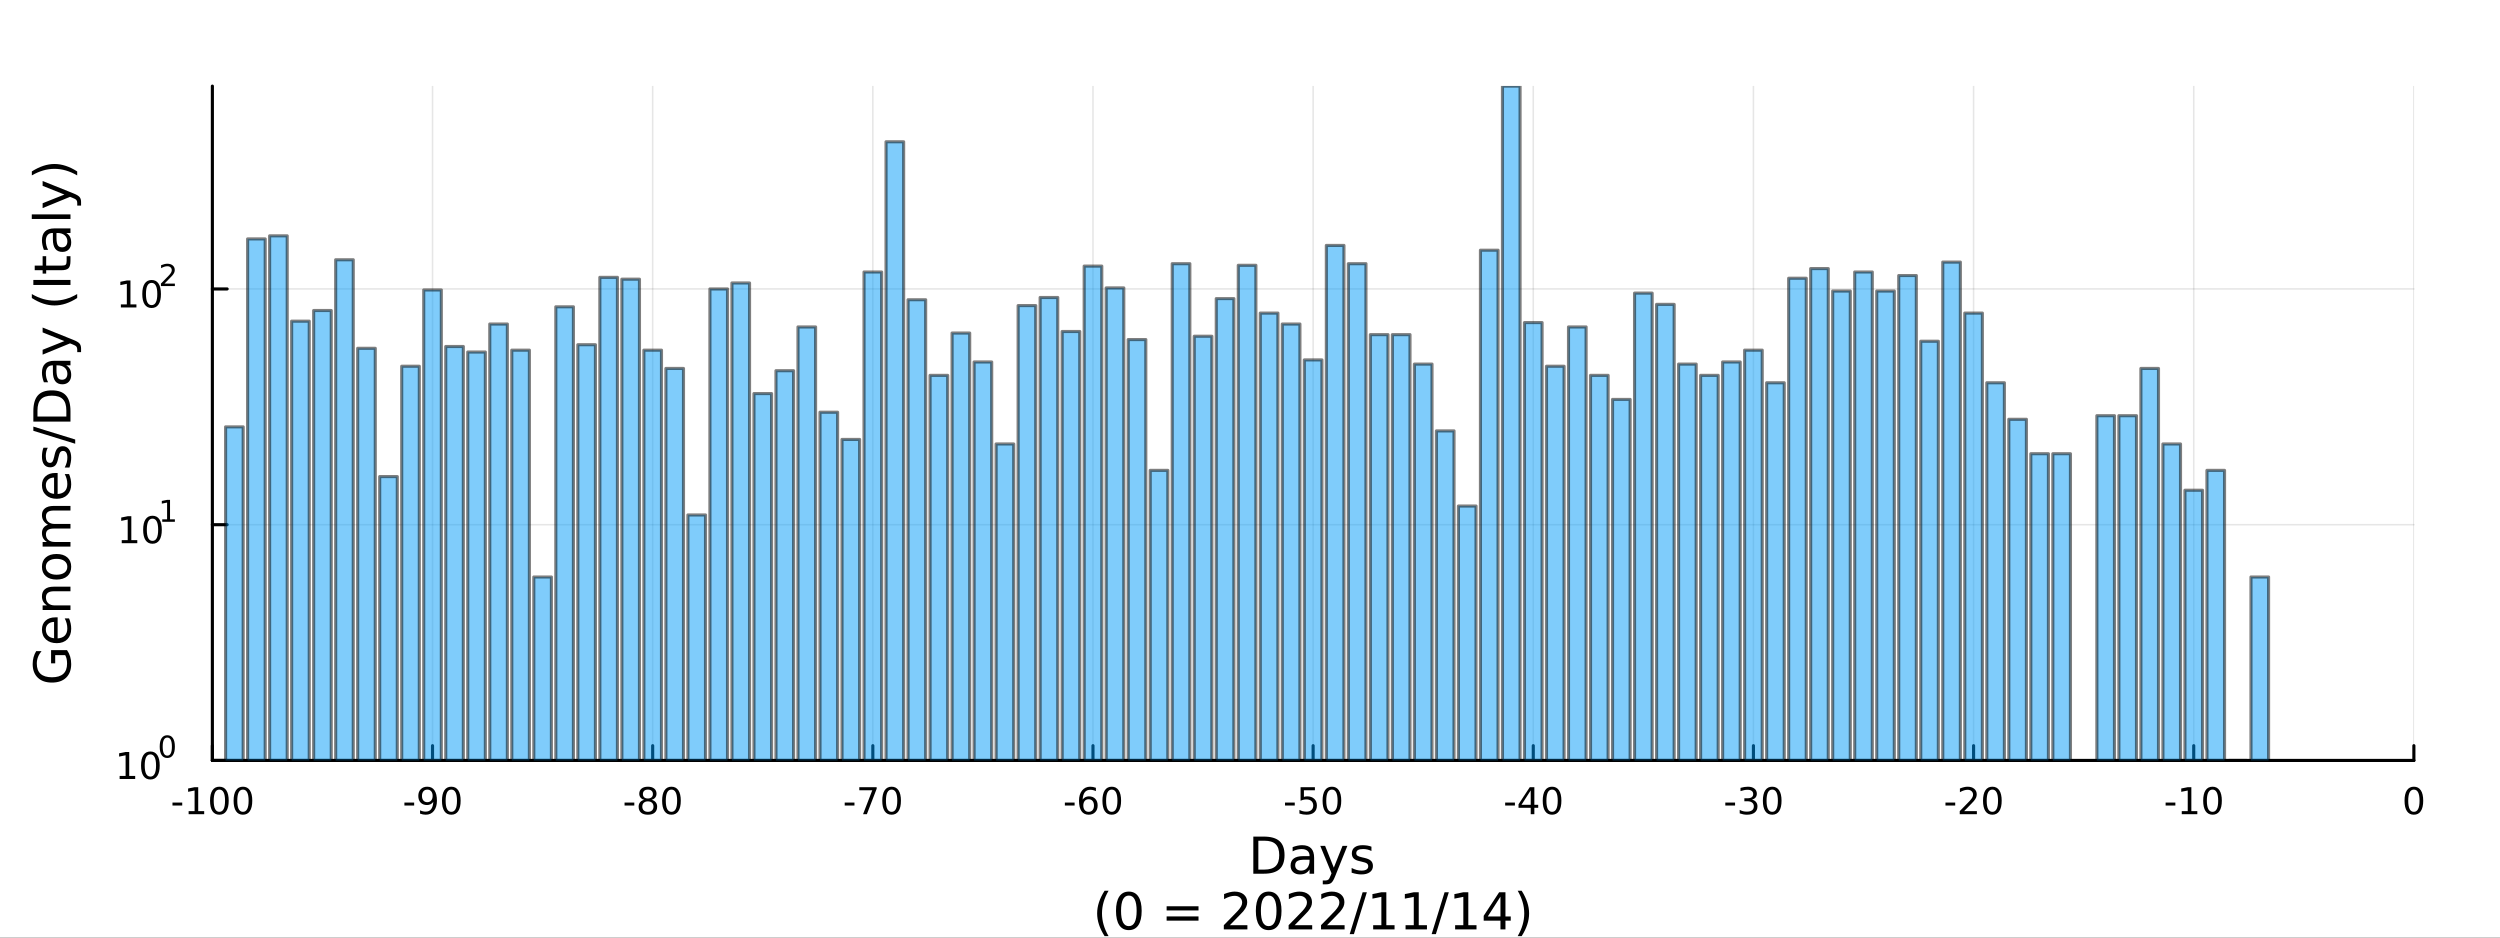 <?xml version="1.0" encoding="utf-8"?>
<svg xmlns="http://www.w3.org/2000/svg" xmlns:xlink="http://www.w3.org/1999/xlink" width="800" height="300" viewBox="0 0 3200 1200">
<rect x="0" y="0" width="3200" height="1200" fill="#333333" stroke="none"/>
<defs>
  <clipPath id="clip350">
    <rect x="0" y="0" width="3200" height="1200"/>
  </clipPath>
</defs>
<path clip-path="url(#clip350)" d="
M0 1200 L3200 1200 L3200 0 L0 0  Z
  " fill="#ffffff" fill-rule="evenodd" fill-opacity="1"/>
<defs>
  <clipPath id="clip351">
    <rect x="640" y="0" width="2241" height="1200"/>
  </clipPath>
</defs>
<path clip-path="url(#clip350)" d="
M271.839 973.368 L3089.76 973.368 L3089.76 110.236 L271.839 110.236  Z
  " fill="#ffffff" fill-rule="evenodd" fill-opacity="1"/>
<defs>
  <clipPath id="clip352">
    <rect x="271" y="110" width="2819" height="864"/>
  </clipPath>
</defs>
<polyline clip-path="url(#clip352)" style="stroke:#000000; stroke-linecap:round; stroke-linejoin:round; stroke-width:2; stroke-opacity:0.1; fill:none" points="
  271.839,973.368 271.839,110.236 
  "/>
<polyline clip-path="url(#clip352)" style="stroke:#000000; stroke-linecap:round; stroke-linejoin:round; stroke-width:2; stroke-opacity:0.1; fill:none" points="
  553.632,973.368 553.632,110.236 
  "/>
<polyline clip-path="url(#clip352)" style="stroke:#000000; stroke-linecap:round; stroke-linejoin:round; stroke-width:2; stroke-opacity:0.1; fill:none" points="
  835.424,973.368 835.424,110.236 
  "/>
<polyline clip-path="url(#clip352)" style="stroke:#000000; stroke-linecap:round; stroke-linejoin:round; stroke-width:2; stroke-opacity:0.1; fill:none" points="
  1117.22,973.368 1117.22,110.236 
  "/>
<polyline clip-path="url(#clip352)" style="stroke:#000000; stroke-linecap:round; stroke-linejoin:round; stroke-width:2; stroke-opacity:0.1; fill:none" points="
  1399.01,973.368 1399.01,110.236 
  "/>
<polyline clip-path="url(#clip352)" style="stroke:#000000; stroke-linecap:round; stroke-linejoin:round; stroke-width:2; stroke-opacity:0.1; fill:none" points="
  1680.8,973.368 1680.8,110.236 
  "/>
<polyline clip-path="url(#clip352)" style="stroke:#000000; stroke-linecap:round; stroke-linejoin:round; stroke-width:2; stroke-opacity:0.1; fill:none" points="
  1962.59,973.368 1962.59,110.236 
  "/>
<polyline clip-path="url(#clip352)" style="stroke:#000000; stroke-linecap:round; stroke-linejoin:round; stroke-width:2; stroke-opacity:0.1; fill:none" points="
  2244.39,973.368 2244.39,110.236 
  "/>
<polyline clip-path="url(#clip352)" style="stroke:#000000; stroke-linecap:round; stroke-linejoin:round; stroke-width:2; stroke-opacity:0.1; fill:none" points="
  2526.18,973.368 2526.18,110.236 
  "/>
<polyline clip-path="url(#clip352)" style="stroke:#000000; stroke-linecap:round; stroke-linejoin:round; stroke-width:2; stroke-opacity:0.1; fill:none" points="
  2807.97,973.368 2807.97,110.236 
  "/>
<polyline clip-path="url(#clip352)" style="stroke:#000000; stroke-linecap:round; stroke-linejoin:round; stroke-width:2; stroke-opacity:0.1; fill:none" points="
  3089.76,973.368 3089.76,110.236 
  "/>
<polyline clip-path="url(#clip350)" style="stroke:#000000; stroke-linecap:round; stroke-linejoin:round; stroke-width:4; stroke-opacity:1; fill:none" points="
  271.839,973.368 3089.76,973.368 
  "/>
<polyline clip-path="url(#clip350)" style="stroke:#000000; stroke-linecap:round; stroke-linejoin:round; stroke-width:4; stroke-opacity:1; fill:none" points="
  271.839,973.368 271.839,954.47 
  "/>
<polyline clip-path="url(#clip350)" style="stroke:#000000; stroke-linecap:round; stroke-linejoin:round; stroke-width:4; stroke-opacity:1; fill:none" points="
  553.632,973.368 553.632,954.47 
  "/>
<polyline clip-path="url(#clip350)" style="stroke:#000000; stroke-linecap:round; stroke-linejoin:round; stroke-width:4; stroke-opacity:1; fill:none" points="
  835.424,973.368 835.424,954.47 
  "/>
<polyline clip-path="url(#clip350)" style="stroke:#000000; stroke-linecap:round; stroke-linejoin:round; stroke-width:4; stroke-opacity:1; fill:none" points="
  1117.22,973.368 1117.22,954.47 
  "/>
<polyline clip-path="url(#clip350)" style="stroke:#000000; stroke-linecap:round; stroke-linejoin:round; stroke-width:4; stroke-opacity:1; fill:none" points="
  1399.01,973.368 1399.01,954.47 
  "/>
<polyline clip-path="url(#clip350)" style="stroke:#000000; stroke-linecap:round; stroke-linejoin:round; stroke-width:4; stroke-opacity:1; fill:none" points="
  1680.8,973.368 1680.8,954.47 
  "/>
<polyline clip-path="url(#clip350)" style="stroke:#000000; stroke-linecap:round; stroke-linejoin:round; stroke-width:4; stroke-opacity:1; fill:none" points="
  1962.59,973.368 1962.59,954.47 
  "/>
<polyline clip-path="url(#clip350)" style="stroke:#000000; stroke-linecap:round; stroke-linejoin:round; stroke-width:4; stroke-opacity:1; fill:none" points="
  2244.39,973.368 2244.39,954.47 
  "/>
<polyline clip-path="url(#clip350)" style="stroke:#000000; stroke-linecap:round; stroke-linejoin:round; stroke-width:4; stroke-opacity:1; fill:none" points="
  2526.18,973.368 2526.18,954.47 
  "/>
<polyline clip-path="url(#clip350)" style="stroke:#000000; stroke-linecap:round; stroke-linejoin:round; stroke-width:4; stroke-opacity:1; fill:none" points="
  2807.97,973.368 2807.97,954.47 
  "/>
<polyline clip-path="url(#clip350)" style="stroke:#000000; stroke-linecap:round; stroke-linejoin:round; stroke-width:4; stroke-opacity:1; fill:none" points="
  3089.76,973.368 3089.76,954.47 
  "/>
<path clip-path="url(#clip350)" d="M220.775 1027.28 L233.251 1027.28 L233.251 1031.08 L220.775 1031.08 L220.775 1027.28 Z" fill="#000000" fill-rule="evenodd" fill-opacity="1" /><path clip-path="url(#clip350)" d="M241.446 1038.23 L249.085 1038.23 L249.085 1011.87 L240.775 1013.53 L240.775 1009.27 L249.038 1007.61 L253.714 1007.61 L253.714 1038.23 L261.353 1038.23 L261.353 1042.17 L241.446 1042.17 L241.446 1038.23 Z" fill="#000000" fill-rule="evenodd" fill-opacity="1" /><path clip-path="url(#clip350)" d="M280.798 1010.69 Q277.186 1010.69 275.358 1014.25 Q273.552 1017.79 273.552 1024.92 Q273.552 1032.03 275.358 1035.59 Q277.186 1039.14 280.798 1039.14 Q284.432 1039.14 286.237 1035.59 Q288.066 1032.03 288.066 1024.92 Q288.066 1017.79 286.237 1014.25 Q284.432 1010.69 280.798 1010.69 M280.798 1006.98 Q286.608 1006.98 289.663 1011.59 Q292.742 1016.17 292.742 1024.92 Q292.742 1033.65 289.663 1038.26 Q286.608 1042.84 280.798 1042.84 Q274.987 1042.84 271.909 1038.26 Q268.853 1033.65 268.853 1024.92 Q268.853 1016.17 271.909 1011.59 Q274.987 1006.98 280.798 1006.98 Z" fill="#000000" fill-rule="evenodd" fill-opacity="1" /><path clip-path="url(#clip350)" d="M310.959 1010.69 Q307.348 1010.69 305.52 1014.25 Q303.714 1017.79 303.714 1024.92 Q303.714 1032.03 305.52 1035.59 Q307.348 1039.14 310.959 1039.14 Q314.594 1039.14 316.399 1035.59 Q318.228 1032.03 318.228 1024.92 Q318.228 1017.79 316.399 1014.25 Q314.594 1010.69 310.959 1010.69 M310.959 1006.98 Q316.77 1006.98 319.825 1011.59 Q322.904 1016.17 322.904 1024.92 Q322.904 1033.65 319.825 1038.26 Q316.77 1042.84 310.959 1042.84 Q305.149 1042.84 302.071 1038.26 Q299.015 1033.65 299.015 1024.92 Q299.015 1016.17 302.071 1011.59 Q305.149 1006.98 310.959 1006.98 Z" fill="#000000" fill-rule="evenodd" fill-opacity="1" /><path clip-path="url(#clip350)" d="M517.648 1027.28 L530.125 1027.28 L530.125 1031.08 L517.648 1031.08 L517.648 1027.28 Z" fill="#000000" fill-rule="evenodd" fill-opacity="1" /><path clip-path="url(#clip350)" d="M537.648 1041.45 L537.648 1037.19 Q539.407 1038.02 541.213 1038.46 Q543.018 1038.9 544.754 1038.9 Q549.384 1038.9 551.815 1035.8 Q554.268 1032.68 554.615 1026.33 Q553.273 1028.33 551.213 1029.39 Q549.153 1030.45 546.653 1030.45 Q541.467 1030.45 538.435 1027.33 Q535.426 1024.18 535.426 1018.74 Q535.426 1013.42 538.574 1010.2 Q541.722 1006.98 546.953 1006.98 Q552.949 1006.98 556.097 1011.59 Q559.268 1016.17 559.268 1024.92 Q559.268 1033.09 555.379 1037.98 Q551.514 1042.84 544.963 1042.84 Q543.203 1042.84 541.398 1042.49 Q539.592 1042.14 537.648 1041.45 M546.953 1026.8 Q550.102 1026.8 551.93 1024.64 Q553.782 1022.49 553.782 1018.74 Q553.782 1015.02 551.93 1012.86 Q550.102 1010.69 546.953 1010.69 Q543.805 1010.69 541.953 1012.86 Q540.125 1015.02 540.125 1018.74 Q540.125 1022.49 541.953 1024.64 Q543.805 1026.8 546.953 1026.8 Z" fill="#000000" fill-rule="evenodd" fill-opacity="1" /><path clip-path="url(#clip350)" d="M577.671 1010.69 Q574.06 1010.69 572.231 1014.25 Q570.426 1017.79 570.426 1024.92 Q570.426 1032.03 572.231 1035.59 Q574.06 1039.14 577.671 1039.14 Q581.305 1039.14 583.111 1035.59 Q584.939 1032.03 584.939 1024.92 Q584.939 1017.79 583.111 1014.25 Q581.305 1010.69 577.671 1010.69 M577.671 1006.98 Q583.481 1006.98 586.537 1011.59 Q589.615 1016.17 589.615 1024.92 Q589.615 1033.65 586.537 1038.26 Q583.481 1042.84 577.671 1042.84 Q571.861 1042.84 568.782 1038.26 Q565.727 1033.65 565.727 1024.92 Q565.727 1016.17 568.782 1011.59 Q571.861 1006.98 577.671 1006.98 Z" fill="#000000" fill-rule="evenodd" fill-opacity="1" /><path clip-path="url(#clip350)" d="M799.441 1027.28 L811.917 1027.28 L811.917 1031.08 L799.441 1031.08 L799.441 1027.28 Z" fill="#000000" fill-rule="evenodd" fill-opacity="1" /><path clip-path="url(#clip350)" d="M829.301 1025.76 Q825.968 1025.76 824.047 1027.54 Q822.149 1029.32 822.149 1032.45 Q822.149 1035.57 824.047 1037.35 Q825.968 1039.14 829.301 1039.14 Q832.635 1039.14 834.556 1037.35 Q836.477 1035.55 836.477 1032.45 Q836.477 1029.32 834.556 1027.54 Q832.658 1025.76 829.301 1025.76 M824.626 1023.77 Q821.616 1023.02 819.927 1020.96 Q818.26 1018.9 818.26 1015.94 Q818.26 1011.8 821.2 1009.39 Q824.163 1006.98 829.301 1006.98 Q834.463 1006.98 837.403 1009.39 Q840.343 1011.8 840.343 1015.94 Q840.343 1018.9 838.653 1020.96 Q836.987 1023.02 834.001 1023.77 Q837.38 1024.55 839.255 1026.84 Q841.153 1029.14 841.153 1032.45 Q841.153 1037.47 838.075 1040.15 Q835.019 1042.84 829.301 1042.84 Q823.584 1042.84 820.505 1040.15 Q817.45 1037.47 817.45 1032.45 Q817.45 1029.14 819.348 1026.84 Q821.246 1024.55 824.626 1023.77 M822.913 1016.38 Q822.913 1019.07 824.579 1020.57 Q826.269 1022.08 829.301 1022.08 Q832.311 1022.08 834.001 1020.57 Q835.713 1019.07 835.713 1016.38 Q835.713 1013.7 834.001 1012.19 Q832.311 1010.69 829.301 1010.69 Q826.269 1010.69 824.579 1012.19 Q822.913 1013.7 822.913 1016.38 Z" fill="#000000" fill-rule="evenodd" fill-opacity="1" /><path clip-path="url(#clip350)" d="M859.463 1010.69 Q855.852 1010.69 854.024 1014.25 Q852.218 1017.79 852.218 1024.92 Q852.218 1032.03 854.024 1035.59 Q855.852 1039.14 859.463 1039.14 Q863.098 1039.14 864.903 1035.59 Q866.732 1032.03 866.732 1024.92 Q866.732 1017.79 864.903 1014.25 Q863.098 1010.69 859.463 1010.69 M859.463 1006.98 Q865.274 1006.98 868.329 1011.59 Q871.408 1016.17 871.408 1024.92 Q871.408 1033.65 868.329 1038.26 Q865.274 1042.84 859.463 1042.84 Q853.653 1042.84 850.575 1038.26 Q847.519 1033.65 847.519 1024.92 Q847.519 1016.17 850.575 1011.59 Q853.653 1006.98 859.463 1006.98 Z" fill="#000000" fill-rule="evenodd" fill-opacity="1" /><path clip-path="url(#clip350)" d="M1081.23 1027.28 L1093.71 1027.28 L1093.71 1031.08 L1081.23 1031.08 L1081.23 1027.28 Z" fill="#000000" fill-rule="evenodd" fill-opacity="1" /><path clip-path="url(#clip350)" d="M1099.91 1007.61 L1122.14 1007.61 L1122.14 1009.6 L1109.59 1042.17 L1104.71 1042.17 L1116.51 1011.54 L1099.91 1011.54 L1099.91 1007.61 Z" fill="#000000" fill-rule="evenodd" fill-opacity="1" /><path clip-path="url(#clip350)" d="M1141.26 1010.69 Q1137.64 1010.69 1135.82 1014.25 Q1134.01 1017.79 1134.01 1024.92 Q1134.01 1032.03 1135.82 1035.59 Q1137.64 1039.14 1141.26 1039.14 Q1144.89 1039.14 1146.7 1035.59 Q1148.52 1032.03 1148.52 1024.92 Q1148.52 1017.79 1146.7 1014.25 Q1144.89 1010.69 1141.26 1010.69 M1141.26 1006.98 Q1147.07 1006.98 1150.12 1011.59 Q1153.2 1016.17 1153.2 1024.92 Q1153.2 1033.65 1150.12 1038.26 Q1147.07 1042.84 1141.26 1042.84 Q1135.45 1042.84 1132.37 1038.26 Q1129.31 1033.65 1129.31 1024.92 Q1129.31 1016.17 1132.37 1011.59 Q1135.45 1006.98 1141.26 1006.98 Z" fill="#000000" fill-rule="evenodd" fill-opacity="1" /><path clip-path="url(#clip350)" d="M1363.03 1027.28 L1375.5 1027.28 L1375.5 1031.08 L1363.03 1031.08 L1363.03 1027.28 Z" fill="#000000" fill-rule="evenodd" fill-opacity="1" /><path clip-path="url(#clip350)" d="M1393.47 1023.02 Q1390.32 1023.02 1388.47 1025.18 Q1386.64 1027.33 1386.64 1031.08 Q1386.64 1034.81 1388.47 1036.98 Q1390.32 1039.14 1393.47 1039.14 Q1396.61 1039.14 1398.44 1036.98 Q1400.29 1034.81 1400.29 1031.08 Q1400.29 1027.33 1398.44 1025.18 Q1396.61 1023.02 1393.47 1023.02 M1402.75 1008.37 L1402.75 1012.63 Q1400.99 1011.8 1399.18 1011.36 Q1397.4 1010.92 1395.64 1010.92 Q1391.01 1010.92 1388.56 1014.04 Q1386.13 1017.17 1385.78 1023.49 Q1387.15 1021.47 1389.21 1020.41 Q1391.27 1019.32 1393.74 1019.32 Q1398.95 1019.32 1401.96 1022.49 Q1404.99 1025.64 1404.99 1031.08 Q1404.99 1036.4 1401.84 1039.62 Q1398.7 1042.84 1393.47 1042.84 Q1387.47 1042.84 1384.3 1038.26 Q1381.13 1033.65 1381.13 1024.92 Q1381.13 1016.73 1385.02 1011.87 Q1388.9 1006.98 1395.46 1006.98 Q1397.22 1006.98 1399 1007.33 Q1400.8 1007.68 1402.75 1008.37 Z" fill="#000000" fill-rule="evenodd" fill-opacity="1" /><path clip-path="url(#clip350)" d="M1423.05 1010.69 Q1419.44 1010.69 1417.61 1014.25 Q1415.8 1017.79 1415.8 1024.92 Q1415.8 1032.03 1417.61 1035.59 Q1419.44 1039.14 1423.05 1039.14 Q1426.68 1039.14 1428.49 1035.59 Q1430.32 1032.03 1430.32 1024.92 Q1430.32 1017.79 1428.49 1014.25 Q1426.68 1010.69 1423.05 1010.69 M1423.05 1006.98 Q1428.86 1006.98 1431.91 1011.59 Q1434.99 1016.17 1434.99 1024.92 Q1434.99 1033.65 1431.91 1038.26 Q1428.86 1042.84 1423.05 1042.84 Q1417.24 1042.84 1414.16 1038.26 Q1411.1 1033.65 1411.1 1024.92 Q1411.1 1016.17 1414.16 1011.59 Q1417.24 1006.98 1423.05 1006.98 Z" fill="#000000" fill-rule="evenodd" fill-opacity="1" /><path clip-path="url(#clip350)" d="M1644.82 1027.28 L1657.29 1027.28 L1657.29 1031.08 L1644.82 1031.08 L1644.82 1027.28 Z" fill="#000000" fill-rule="evenodd" fill-opacity="1" /><path clip-path="url(#clip350)" d="M1664.73 1007.61 L1683.08 1007.61 L1683.08 1011.54 L1669.01 1011.54 L1669.01 1020.02 Q1670.03 1019.67 1671.04 1019.51 Q1672.06 1019.32 1673.08 1019.32 Q1678.87 1019.32 1682.25 1022.49 Q1685.63 1025.66 1685.63 1031.08 Q1685.63 1036.66 1682.16 1039.76 Q1678.68 1042.84 1672.36 1042.84 Q1670.19 1042.84 1667.92 1042.47 Q1665.67 1042.1 1663.27 1041.36 L1663.27 1036.66 Q1665.35 1037.79 1667.57 1038.35 Q1669.79 1038.9 1672.27 1038.9 Q1676.28 1038.9 1678.61 1036.8 Q1680.95 1034.69 1680.95 1031.08 Q1680.95 1027.47 1678.61 1025.36 Q1676.28 1023.26 1672.27 1023.26 Q1670.4 1023.26 1668.52 1023.67 Q1666.67 1024.09 1664.73 1024.97 L1664.73 1007.61 Z" fill="#000000" fill-rule="evenodd" fill-opacity="1" /><path clip-path="url(#clip350)" d="M1704.84 1010.69 Q1701.23 1010.69 1699.4 1014.25 Q1697.6 1017.79 1697.6 1024.92 Q1697.6 1032.03 1699.4 1035.59 Q1701.23 1039.14 1704.84 1039.14 Q1708.47 1039.14 1710.28 1035.59 Q1712.11 1032.03 1712.11 1024.92 Q1712.11 1017.79 1710.28 1014.25 Q1708.47 1010.69 1704.84 1010.69 M1704.84 1006.98 Q1710.65 1006.98 1713.71 1011.59 Q1716.79 1016.17 1716.79 1024.92 Q1716.79 1033.65 1713.71 1038.26 Q1710.65 1042.84 1704.84 1042.84 Q1699.03 1042.84 1695.95 1038.26 Q1692.9 1033.65 1692.9 1024.92 Q1692.9 1016.17 1695.95 1011.59 Q1699.03 1006.98 1704.84 1006.98 Z" fill="#000000" fill-rule="evenodd" fill-opacity="1" /><path clip-path="url(#clip350)" d="M1926.61 1027.28 L1939.09 1027.28 L1939.09 1031.08 L1926.61 1031.08 L1926.61 1027.28 Z" fill="#000000" fill-rule="evenodd" fill-opacity="1" /><path clip-path="url(#clip350)" d="M1959.32 1011.68 L1947.51 1030.13 L1959.32 1030.13 L1959.32 1011.68 M1958.09 1007.61 L1963.97 1007.61 L1963.97 1030.13 L1968.9 1030.13 L1968.9 1034.02 L1963.97 1034.02 L1963.97 1042.17 L1959.32 1042.17 L1959.32 1034.02 L1943.72 1034.02 L1943.72 1029.51 L1958.09 1007.61 Z" fill="#000000" fill-rule="evenodd" fill-opacity="1" /><path clip-path="url(#clip350)" d="M1986.63 1010.69 Q1983.02 1010.69 1981.19 1014.25 Q1979.39 1017.79 1979.39 1024.92 Q1979.39 1032.03 1981.19 1035.59 Q1983.02 1039.14 1986.63 1039.14 Q1990.27 1039.14 1992.07 1035.59 Q1993.9 1032.03 1993.9 1024.92 Q1993.9 1017.79 1992.07 1014.25 Q1990.27 1010.69 1986.63 1010.69 M1986.63 1006.98 Q1992.44 1006.98 1995.5 1011.59 Q1998.58 1016.17 1998.58 1024.92 Q1998.58 1033.65 1995.5 1038.26 Q1992.44 1042.84 1986.63 1042.84 Q1980.82 1042.84 1977.74 1038.26 Q1974.69 1033.65 1974.69 1024.92 Q1974.69 1016.17 1977.74 1011.59 Q1980.82 1006.98 1986.63 1006.98 Z" fill="#000000" fill-rule="evenodd" fill-opacity="1" /><path clip-path="url(#clip350)" d="M2208.4 1027.28 L2220.88 1027.28 L2220.88 1031.08 L2208.4 1031.08 L2208.4 1027.28 Z" fill="#000000" fill-rule="evenodd" fill-opacity="1" /><path clip-path="url(#clip350)" d="M2242.43 1023.53 Q2245.79 1024.25 2247.66 1026.52 Q2249.56 1028.79 2249.56 1032.12 Q2249.56 1037.24 2246.04 1040.04 Q2242.52 1042.84 2236.04 1042.84 Q2233.87 1042.84 2231.55 1042.4 Q2229.26 1041.98 2226.81 1041.13 L2226.81 1036.61 Q2228.75 1037.75 2231.06 1038.33 Q2233.38 1038.9 2235.9 1038.9 Q2240.3 1038.9 2242.59 1037.17 Q2244.91 1035.43 2244.91 1032.12 Q2244.91 1029.07 2242.75 1027.35 Q2240.62 1025.62 2236.81 1025.62 L2232.78 1025.62 L2232.78 1021.77 L2236.99 1021.77 Q2240.44 1021.77 2242.27 1020.41 Q2244.1 1019.02 2244.1 1016.43 Q2244.1 1013.77 2242.2 1012.35 Q2240.32 1010.92 2236.81 1010.92 Q2234.88 1010.92 2232.69 1011.33 Q2230.49 1011.75 2227.85 1012.63 L2227.85 1008.46 Q2230.51 1007.72 2232.82 1007.35 Q2235.16 1006.98 2237.22 1006.98 Q2242.55 1006.98 2245.65 1009.41 Q2248.75 1011.82 2248.75 1015.94 Q2248.75 1018.81 2247.11 1020.8 Q2245.46 1022.77 2242.43 1023.53 Z" fill="#000000" fill-rule="evenodd" fill-opacity="1" /><path clip-path="url(#clip350)" d="M2268.43 1010.69 Q2264.81 1010.69 2262.99 1014.25 Q2261.18 1017.79 2261.18 1024.92 Q2261.18 1032.03 2262.99 1035.59 Q2264.81 1039.14 2268.43 1039.14 Q2272.06 1039.14 2273.87 1035.59 Q2275.69 1032.03 2275.69 1024.92 Q2275.69 1017.79 2273.87 1014.25 Q2272.06 1010.69 2268.43 1010.69 M2268.43 1006.98 Q2274.24 1006.98 2277.29 1011.59 Q2280.37 1016.17 2280.37 1024.92 Q2280.37 1033.65 2277.29 1038.26 Q2274.24 1042.84 2268.43 1042.84 Q2262.62 1042.84 2259.54 1038.26 Q2256.48 1033.65 2256.48 1024.92 Q2256.48 1016.17 2259.54 1011.59 Q2262.62 1006.98 2268.43 1006.98 Z" fill="#000000" fill-rule="evenodd" fill-opacity="1" /><path clip-path="url(#clip350)" d="M2490.2 1027.28 L2502.67 1027.28 L2502.67 1031.08 L2490.2 1031.08 L2490.2 1027.28 Z" fill="#000000" fill-rule="evenodd" fill-opacity="1" /><path clip-path="url(#clip350)" d="M2514.08 1038.23 L2530.4 1038.23 L2530.4 1042.17 L2508.46 1042.17 L2508.46 1038.23 Q2511.12 1035.48 2515.7 1030.85 Q2520.31 1026.2 2521.49 1024.85 Q2523.74 1022.33 2524.62 1020.59 Q2525.52 1018.83 2525.52 1017.14 Q2525.52 1014.39 2523.57 1012.65 Q2521.65 1010.92 2518.55 1010.92 Q2516.35 1010.92 2513.9 1011.68 Q2511.47 1012.45 2508.69 1014 L2508.69 1009.27 Q2511.51 1008.14 2513.97 1007.56 Q2516.42 1006.98 2518.46 1006.98 Q2523.83 1006.98 2527.02 1009.67 Q2530.22 1012.35 2530.22 1016.84 Q2530.22 1018.97 2529.41 1020.89 Q2528.62 1022.79 2526.51 1025.39 Q2525.94 1026.06 2522.83 1029.27 Q2519.73 1032.47 2514.08 1038.23 Z" fill="#000000" fill-rule="evenodd" fill-opacity="1" /><path clip-path="url(#clip350)" d="M2550.22 1010.69 Q2546.61 1010.69 2544.78 1014.25 Q2542.97 1017.79 2542.97 1024.92 Q2542.97 1032.03 2544.78 1035.59 Q2546.61 1039.14 2550.22 1039.14 Q2553.85 1039.14 2555.66 1035.59 Q2557.49 1032.03 2557.49 1024.92 Q2557.49 1017.79 2555.66 1014.25 Q2553.85 1010.69 2550.22 1010.69 M2550.22 1006.98 Q2556.03 1006.98 2559.08 1011.59 Q2562.16 1016.17 2562.16 1024.92 Q2562.16 1033.65 2559.08 1038.26 Q2556.03 1042.84 2550.22 1042.84 Q2544.41 1042.84 2541.33 1038.26 Q2538.27 1033.65 2538.27 1024.92 Q2538.27 1016.17 2541.33 1011.59 Q2544.41 1006.98 2550.22 1006.98 Z" fill="#000000" fill-rule="evenodd" fill-opacity="1" /><path clip-path="url(#clip350)" d="M2771.99 1027.28 L2784.46 1027.28 L2784.46 1031.08 L2771.99 1031.08 L2771.99 1027.28 Z" fill="#000000" fill-rule="evenodd" fill-opacity="1" /><path clip-path="url(#clip350)" d="M2792.66 1038.23 L2800.3 1038.23 L2800.3 1011.87 L2791.99 1013.53 L2791.99 1009.27 L2800.25 1007.61 L2804.93 1007.61 L2804.93 1038.23 L2812.57 1038.23 L2812.57 1042.17 L2792.66 1042.17 L2792.66 1038.23 Z" fill="#000000" fill-rule="evenodd" fill-opacity="1" /><path clip-path="url(#clip350)" d="M2832.01 1010.69 Q2828.4 1010.69 2826.57 1014.25 Q2824.77 1017.79 2824.77 1024.92 Q2824.77 1032.03 2826.57 1035.59 Q2828.4 1039.14 2832.01 1039.14 Q2835.64 1039.14 2837.45 1035.59 Q2839.28 1032.03 2839.28 1024.92 Q2839.28 1017.79 2837.45 1014.25 Q2835.64 1010.69 2832.01 1010.69 M2832.01 1006.98 Q2837.82 1006.98 2840.88 1011.59 Q2843.95 1016.17 2843.95 1024.92 Q2843.95 1033.65 2840.88 1038.26 Q2837.82 1042.84 2832.01 1042.84 Q2826.2 1042.84 2823.12 1038.26 Q2820.07 1033.65 2820.07 1024.92 Q2820.07 1016.17 2823.12 1011.59 Q2826.2 1006.98 2832.01 1006.98 Z" fill="#000000" fill-rule="evenodd" fill-opacity="1" /><path clip-path="url(#clip350)" d="M3089.76 1010.69 Q3086.15 1010.69 3084.32 1014.25 Q3082.52 1017.79 3082.52 1024.92 Q3082.52 1032.03 3084.32 1035.59 Q3086.15 1039.14 3089.76 1039.14 Q3093.4 1039.14 3095.2 1035.59 Q3097.03 1032.03 3097.03 1024.92 Q3097.03 1017.79 3095.2 1014.25 Q3093.4 1010.69 3089.76 1010.69 M3089.76 1006.98 Q3095.57 1006.98 3098.63 1011.59 Q3101.71 1016.17 3101.71 1024.92 Q3101.71 1033.65 3098.63 1038.26 Q3095.57 1042.84 3089.76 1042.84 Q3083.95 1042.84 3080.87 1038.26 Q3077.82 1033.65 3077.82 1024.92 Q3077.82 1016.17 3080.87 1011.59 Q3083.95 1006.98 3089.76 1006.98 Z" fill="#000000" fill-rule="evenodd" fill-opacity="1" /><path clip-path="url(#clip350)" d="M1610.68 1076.12 L1610.68 1113.07 L1618.45 1113.07 Q1628.28 1113.07 1632.84 1108.61 Q1637.42 1104.16 1637.42 1094.54 Q1637.42 1085 1632.84 1080.57 Q1628.28 1076.12 1618.45 1076.12 L1610.68 1076.12 M1604.25 1070.83 L1617.46 1070.83 Q1631.28 1070.83 1637.74 1076.59 Q1644.2 1082.32 1644.2 1094.54 Q1644.2 1106.83 1637.71 1112.59 Q1631.21 1118.35 1617.46 1118.35 L1604.25 1118.35 L1604.25 1070.83 Z" fill="#000000" fill-rule="evenodd" fill-opacity="1" /><path clip-path="url(#clip350)" d="M1670.39 1100.43 Q1663.3 1100.43 1660.56 1102.06 Q1657.82 1103.68 1657.82 1107.59 Q1657.82 1110.71 1659.86 1112.56 Q1661.93 1114.37 1665.46 1114.37 Q1670.33 1114.37 1673.26 1110.94 Q1676.22 1107.47 1676.22 1101.74 L1676.22 1100.43 L1670.39 1100.43 M1682.07 1098.01 L1682.07 1118.35 L1676.22 1118.35 L1676.22 1112.94 Q1674.21 1116.19 1671.22 1117.75 Q1668.23 1119.27 1663.9 1119.27 Q1658.43 1119.27 1655.18 1116.22 Q1651.96 1113.13 1651.96 1107.98 Q1651.96 1101.96 1655.98 1098.9 Q1660.02 1095.85 1668.01 1095.85 L1676.22 1095.85 L1676.22 1095.28 Q1676.22 1091.23 1673.54 1089.04 Q1670.9 1086.81 1666.1 1086.81 Q1663.04 1086.81 1660.14 1087.54 Q1657.25 1088.27 1654.57 1089.74 L1654.57 1084.33 Q1657.79 1083.09 1660.81 1082.48 Q1663.84 1081.84 1666.7 1081.84 Q1674.44 1081.84 1678.26 1085.85 Q1682.07 1089.87 1682.07 1098.01 Z" fill="#000000" fill-rule="evenodd" fill-opacity="1" /><path clip-path="url(#clip350)" d="M1708.97 1121.66 Q1706.49 1128.03 1704.13 1129.97 Q1701.78 1131.91 1697.83 1131.91 L1693.15 1131.91 L1693.15 1127.01 L1696.59 1127.01 Q1699.01 1127.01 1700.34 1125.86 Q1701.68 1124.72 1703.3 1120.45 L1704.35 1117.78 L1689.94 1082.7 L1696.14 1082.7 L1707.28 1110.59 L1718.42 1082.7 L1724.63 1082.7 L1708.97 1121.66 Z" fill="#000000" fill-rule="evenodd" fill-opacity="1" /><path clip-path="url(#clip350)" d="M1755.44 1083.75 L1755.44 1089.29 Q1752.96 1088.02 1750.28 1087.38 Q1747.61 1086.75 1744.75 1086.75 Q1740.38 1086.75 1738.19 1088.08 Q1736.02 1089.42 1736.02 1092.09 Q1736.02 1094.13 1737.58 1095.31 Q1739.14 1096.45 1743.85 1097.5 L1745.86 1097.95 Q1752.1 1099.29 1754.71 1101.74 Q1757.35 1104.16 1757.35 1108.52 Q1757.35 1113.48 1753.4 1116.38 Q1749.49 1119.27 1742.61 1119.27 Q1739.75 1119.27 1736.63 1118.7 Q1733.54 1118.16 1730.1 1117.05 L1730.1 1111 Q1733.35 1112.69 1736.5 1113.55 Q1739.65 1114.37 1742.74 1114.37 Q1746.88 1114.37 1749.11 1112.97 Q1751.33 1111.54 1751.33 1108.96 Q1751.33 1106.58 1749.71 1105.3 Q1748.12 1104.03 1742.68 1102.85 L1740.64 1102.37 Q1735.2 1101.23 1732.78 1098.87 Q1730.36 1096.49 1730.36 1092.35 Q1730.36 1087.32 1733.92 1084.58 Q1737.49 1081.84 1744.04 1081.84 Q1747.29 1081.84 1750.16 1082.32 Q1753.02 1082.8 1755.44 1083.75 Z" fill="#000000" fill-rule="evenodd" fill-opacity="1" /><path clip-path="url(#clip350)" d="M1418.96 1140.17 Q1414.7 1147.49 1412.63 1154.65 Q1410.56 1161.81 1410.56 1169.17 Q1410.56 1176.52 1412.63 1183.74 Q1414.73 1190.94 1418.96 1198.23 L1413.87 1198.23 Q1409.1 1190.75 1406.71 1183.52 Q1404.35 1176.3 1404.35 1169.17 Q1404.35 1162.07 1406.71 1154.87 Q1409.07 1147.68 1413.87 1140.17 L1418.96 1140.17 Z" fill="#000000" fill-rule="evenodd" fill-opacity="1" /><path clip-path="url(#clip350)" d="M1444.9 1146.34 Q1439.94 1146.34 1437.42 1151.25 Q1434.94 1156.12 1434.94 1165.92 Q1434.94 1175.69 1437.42 1180.59 Q1439.94 1185.46 1444.9 1185.46 Q1449.9 1185.46 1452.38 1180.59 Q1454.9 1175.69 1454.9 1165.92 Q1454.9 1156.12 1452.38 1151.25 Q1449.9 1146.34 1444.9 1146.34 M1444.9 1141.25 Q1452.89 1141.25 1457.09 1147.59 Q1461.33 1153.89 1461.33 1165.92 Q1461.33 1177.92 1457.09 1184.25 Q1452.89 1190.55 1444.9 1190.55 Q1436.92 1190.55 1432.68 1184.25 Q1428.48 1177.92 1428.48 1165.92 Q1428.48 1153.89 1432.68 1147.59 Q1436.92 1141.25 1444.9 1141.25 Z" fill="#000000" fill-rule="evenodd" fill-opacity="1" /><path clip-path="url(#clip350)" d="M1493.28 1160.03 L1534.09 1160.03 L1534.09 1165.38 L1493.28 1165.38 L1493.28 1160.03 M1493.28 1173.02 L1534.09 1173.02 L1534.09 1178.43 L1493.28 1178.43 L1493.28 1173.02 Z" fill="#000000" fill-rule="evenodd" fill-opacity="1" /><path clip-path="url(#clip350)" d="M1574.22 1184.22 L1596.66 1184.22 L1596.66 1189.63 L1566.49 1189.63 L1566.49 1184.22 Q1570.15 1180.43 1576.45 1174.07 Q1582.79 1167.67 1584.41 1165.82 Q1587.5 1162.35 1588.71 1159.97 Q1589.95 1157.55 1589.95 1155.23 Q1589.95 1151.44 1587.27 1149.05 Q1584.63 1146.66 1580.37 1146.66 Q1577.34 1146.66 1573.97 1147.71 Q1570.63 1148.76 1566.81 1150.9 L1566.81 1144.4 Q1570.69 1142.84 1574.06 1142.05 Q1577.44 1141.25 1580.24 1141.25 Q1587.62 1141.25 1592.02 1144.94 Q1596.41 1148.64 1596.41 1154.81 Q1596.41 1157.74 1595.29 1160.38 Q1594.21 1162.99 1591.32 1166.56 Q1590.52 1167.48 1586.25 1171.9 Q1581.99 1176.3 1574.22 1184.22 Z" fill="#000000" fill-rule="evenodd" fill-opacity="1" /><path clip-path="url(#clip350)" d="M1623.91 1146.34 Q1618.94 1146.34 1616.43 1151.25 Q1613.95 1156.12 1613.95 1165.92 Q1613.95 1175.69 1616.43 1180.59 Q1618.94 1185.46 1623.91 1185.46 Q1628.91 1185.46 1631.39 1180.59 Q1633.9 1175.69 1633.9 1165.92 Q1633.9 1156.12 1631.39 1151.25 Q1628.91 1146.34 1623.91 1146.34 M1623.91 1141.25 Q1631.9 1141.25 1636.1 1147.59 Q1640.33 1153.89 1640.33 1165.92 Q1640.33 1177.92 1636.1 1184.25 Q1631.9 1190.55 1623.91 1190.55 Q1615.92 1190.55 1611.69 1184.25 Q1607.48 1177.92 1607.48 1165.92 Q1607.48 1153.89 1611.69 1147.59 Q1615.92 1141.25 1623.91 1141.25 Z" fill="#000000" fill-rule="evenodd" fill-opacity="1" /><path clip-path="url(#clip350)" d="M1657.17 1184.22 L1679.61 1184.22 L1679.61 1189.63 L1649.43 1189.63 L1649.43 1184.22 Q1653.09 1180.43 1659.4 1174.07 Q1665.73 1167.67 1667.35 1165.82 Q1670.44 1162.35 1671.65 1159.97 Q1672.89 1157.55 1672.89 1155.23 Q1672.89 1151.44 1670.22 1149.05 Q1667.58 1146.66 1663.31 1146.66 Q1660.29 1146.66 1656.91 1147.71 Q1653.57 1148.76 1649.75 1150.9 L1649.75 1144.4 Q1653.64 1142.84 1657.01 1142.05 Q1660.38 1141.25 1663.18 1141.25 Q1670.57 1141.25 1674.96 1144.94 Q1679.35 1148.64 1679.35 1154.81 Q1679.35 1157.74 1678.24 1160.38 Q1677.16 1162.99 1674.26 1166.56 Q1673.47 1167.48 1669.2 1171.9 Q1664.93 1176.3 1657.17 1184.22 Z" fill="#000000" fill-rule="evenodd" fill-opacity="1" /><path clip-path="url(#clip350)" d="M1698.64 1184.22 L1721.08 1184.22 L1721.08 1189.63 L1690.91 1189.63 L1690.91 1184.22 Q1694.57 1180.43 1700.87 1174.07 Q1707.2 1167.67 1708.83 1165.82 Q1711.91 1162.35 1713.12 1159.97 Q1714.36 1157.55 1714.36 1155.23 Q1714.36 1151.44 1711.69 1149.05 Q1709.05 1146.66 1704.78 1146.66 Q1701.76 1146.66 1698.39 1147.71 Q1695.04 1148.76 1691.23 1150.9 L1691.23 1144.4 Q1695.11 1142.84 1698.48 1142.05 Q1701.86 1141.25 1704.66 1141.25 Q1712.04 1141.25 1716.43 1144.94 Q1720.83 1148.64 1720.83 1154.81 Q1720.83 1157.74 1719.71 1160.38 Q1718.63 1162.99 1715.73 1166.56 Q1714.94 1167.48 1710.67 1171.9 Q1706.41 1176.3 1698.64 1184.22 Z" fill="#000000" fill-rule="evenodd" fill-opacity="1" /><path clip-path="url(#clip350)" d="M1744.16 1142.11 L1749.57 1142.11 L1733.02 1195.68 L1727.61 1195.68 L1744.16 1142.11 Z" fill="#000000" fill-rule="evenodd" fill-opacity="1" /><path clip-path="url(#clip350)" d="M1757.65 1184.22 L1768.15 1184.22 L1768.15 1147.97 L1756.73 1150.26 L1756.73 1144.4 L1768.09 1142.11 L1774.52 1142.11 L1774.52 1184.22 L1785.02 1184.22 L1785.02 1189.63 L1757.65 1189.63 L1757.65 1184.22 Z" fill="#000000" fill-rule="evenodd" fill-opacity="1" /><path clip-path="url(#clip350)" d="M1799.12 1184.22 L1809.63 1184.22 L1809.63 1147.97 L1798.2 1150.26 L1798.2 1144.4 L1809.56 1142.11 L1815.99 1142.11 L1815.99 1184.22 L1826.5 1184.22 L1826.5 1189.63 L1799.12 1189.63 L1799.12 1184.22 Z" fill="#000000" fill-rule="evenodd" fill-opacity="1" /><path clip-path="url(#clip350)" d="M1849.06 1142.11 L1854.47 1142.11 L1837.92 1195.68 L1832.51 1195.68 L1849.06 1142.11 Z" fill="#000000" fill-rule="evenodd" fill-opacity="1" /><path clip-path="url(#clip350)" d="M1862.56 1184.22 L1873.06 1184.22 L1873.06 1147.97 L1861.64 1150.26 L1861.64 1144.4 L1873 1142.11 L1879.43 1142.11 L1879.43 1184.22 L1889.93 1184.22 L1889.93 1189.63 L1862.56 1189.63 L1862.56 1184.22 Z" fill="#000000" fill-rule="evenodd" fill-opacity="1" /><path clip-path="url(#clip350)" d="M1920.58 1147.71 L1904.35 1173.08 L1920.58 1173.08 L1920.58 1147.71 M1918.89 1142.11 L1926.98 1142.11 L1926.98 1173.08 L1933.76 1173.08 L1933.76 1178.43 L1926.98 1178.43 L1926.98 1189.63 L1920.58 1189.63 L1920.58 1178.43 L1899.13 1178.43 L1899.13 1172.22 L1918.89 1142.11 Z" fill="#000000" fill-rule="evenodd" fill-opacity="1" /><path clip-path="url(#clip350)" d="M1942.64 1140.17 L1947.73 1140.17 Q1952.51 1147.68 1954.86 1154.87 Q1957.25 1162.07 1957.25 1169.17 Q1957.25 1176.3 1954.86 1183.52 Q1952.51 1190.75 1947.73 1198.23 L1942.64 1198.23 Q1946.87 1190.94 1948.94 1183.74 Q1951.04 1176.52 1951.04 1169.17 Q1951.04 1161.81 1948.94 1154.65 Q1946.87 1147.49 1942.64 1140.17 Z" fill="#000000" fill-rule="evenodd" fill-opacity="1" /><polyline clip-path="url(#clip352)" style="stroke:#000000; stroke-linecap:round; stroke-linejoin:round; stroke-width:2; stroke-opacity:0.1; fill:none" points="
  271.839,973.368 3089.76,973.368 
  "/>
<polyline clip-path="url(#clip352)" style="stroke:#000000; stroke-linecap:round; stroke-linejoin:round; stroke-width:2; stroke-opacity:0.1; fill:none" points="
  271.839,671.609 3089.76,671.609 
  "/>
<polyline clip-path="url(#clip352)" style="stroke:#000000; stroke-linecap:round; stroke-linejoin:round; stroke-width:2; stroke-opacity:0.1; fill:none" points="
  271.839,369.851 3089.76,369.851 
  "/>
<polyline clip-path="url(#clip350)" style="stroke:#000000; stroke-linecap:round; stroke-linejoin:round; stroke-width:4; stroke-opacity:1; fill:none" points="
  271.839,973.368 271.839,110.236 
  "/>
<polyline clip-path="url(#clip350)" style="stroke:#000000; stroke-linecap:round; stroke-linejoin:round; stroke-width:4; stroke-opacity:1; fill:none" points="
  271.839,973.368 290.737,973.368 
  "/>
<polyline clip-path="url(#clip350)" style="stroke:#000000; stroke-linecap:round; stroke-linejoin:round; stroke-width:4; stroke-opacity:1; fill:none" points="
  271.839,671.609 290.737,671.609 
  "/>
<polyline clip-path="url(#clip350)" style="stroke:#000000; stroke-linecap:round; stroke-linejoin:round; stroke-width:4; stroke-opacity:1; fill:none" points="
  271.839,369.851 290.737,369.851 
  "/>
<path clip-path="url(#clip350)" d="M153.134 993.16 L160.772 993.16 L160.772 966.795 L152.462 968.461 L152.462 964.202 L160.726 962.535 L165.402 962.535 L165.402 993.16 L173.041 993.16 L173.041 997.095 L153.134 997.095 L153.134 993.16 Z" fill="#000000" fill-rule="evenodd" fill-opacity="1" /><path clip-path="url(#clip350)" d="M192.485 965.614 Q188.874 965.614 187.045 969.179 Q185.24 972.72 185.24 979.85 Q185.24 986.956 187.045 990.521 Q188.874 994.063 192.485 994.063 Q196.119 994.063 197.925 990.521 Q199.754 986.956 199.754 979.85 Q199.754 972.72 197.925 969.179 Q196.119 965.614 192.485 965.614 M192.485 961.91 Q198.295 961.91 201.351 966.517 Q204.43 971.1 204.43 979.85 Q204.43 988.577 201.351 993.183 Q198.295 997.767 192.485 997.767 Q186.675 997.767 183.596 993.183 Q180.541 988.577 180.541 979.85 Q180.541 971.1 183.596 966.517 Q186.675 961.91 192.485 961.91 Z" fill="#000000" fill-rule="evenodd" fill-opacity="1" /><path clip-path="url(#clip350)" d="M214.134 944.106 Q211.2 944.106 209.715 947.003 Q208.248 949.88 208.248 955.673 Q208.248 961.447 209.715 964.344 Q211.2 967.221 214.134 967.221 Q217.087 967.221 218.554 964.344 Q220.04 961.447 220.04 955.673 Q220.04 949.88 218.554 947.003 Q217.087 944.106 214.134 944.106 M214.134 941.097 Q218.855 941.097 221.338 944.84 Q223.839 948.564 223.839 955.673 Q223.839 962.764 221.338 966.506 Q218.855 970.23 214.134 970.23 Q209.414 970.23 206.912 966.506 Q204.43 962.764 204.43 955.673 Q204.43 948.564 206.912 944.84 Q209.414 941.097 214.134 941.097 Z" fill="#000000" fill-rule="evenodd" fill-opacity="1" /><path clip-path="url(#clip350)" d="M155.823 691.402 L163.462 691.402 L163.462 665.036 L155.152 666.703 L155.152 662.443 L163.416 660.777 L168.092 660.777 L168.092 691.402 L175.73 691.402 L175.73 695.337 L155.823 695.337 L155.823 691.402 Z" fill="#000000" fill-rule="evenodd" fill-opacity="1" /><path clip-path="url(#clip350)" d="M195.175 663.855 Q191.564 663.855 189.735 667.42 Q187.929 670.962 187.929 678.091 Q187.929 685.198 189.735 688.763 Q191.564 692.304 195.175 692.304 Q198.809 692.304 200.615 688.763 Q202.443 685.198 202.443 678.091 Q202.443 670.962 200.615 667.42 Q198.809 663.855 195.175 663.855 M195.175 660.152 Q200.985 660.152 204.04 664.758 Q207.119 669.342 207.119 678.091 Q207.119 686.818 204.04 691.425 Q200.985 696.008 195.175 696.008 Q189.365 696.008 186.286 691.425 Q183.23 686.818 183.23 678.091 Q183.23 669.342 186.286 664.758 Q189.365 660.152 195.175 660.152 Z" fill="#000000" fill-rule="evenodd" fill-opacity="1" /><path clip-path="url(#clip350)" d="M207.665 664.729 L213.871 664.729 L213.871 643.307 L207.119 644.661 L207.119 641.201 L213.833 639.846 L217.633 639.846 L217.633 664.729 L223.839 664.729 L223.839 667.926 L207.665 667.926 L207.665 664.729 Z" fill="#000000" fill-rule="evenodd" fill-opacity="1" /><path clip-path="url(#clip350)" d="M154.713 389.643 L162.352 389.643 L162.352 363.277 L154.042 364.944 L154.042 360.685 L162.306 359.018 L166.982 359.018 L166.982 389.643 L174.621 389.643 L174.621 393.578 L154.713 393.578 L154.713 389.643 Z" fill="#000000" fill-rule="evenodd" fill-opacity="1" /><path clip-path="url(#clip350)" d="M194.065 362.097 Q190.454 362.097 188.625 365.662 Q186.82 369.203 186.82 376.333 Q186.82 383.439 188.625 387.004 Q190.454 390.546 194.065 390.546 Q197.699 390.546 199.505 387.004 Q201.334 383.439 201.334 376.333 Q201.334 369.203 199.505 365.662 Q197.699 362.097 194.065 362.097 M194.065 358.393 Q199.875 358.393 202.931 363 Q206.009 367.583 206.009 376.333 Q206.009 385.06 202.931 389.666 Q199.875 394.249 194.065 394.249 Q188.255 394.249 185.176 389.666 Q182.121 385.06 182.121 376.333 Q182.121 367.583 185.176 363 Q188.255 358.393 194.065 358.393 Z" fill="#000000" fill-rule="evenodd" fill-opacity="1" /><path clip-path="url(#clip350)" d="M210.58 362.97 L223.839 362.97 L223.839 366.168 L206.009 366.168 L206.009 362.97 Q208.172 360.732 211.896 356.971 Q215.639 353.19 216.598 352.1 Q218.423 350.05 219.137 348.639 Q219.871 347.21 219.871 345.837 Q219.871 343.598 218.291 342.188 Q216.73 340.777 214.21 340.777 Q212.423 340.777 210.429 341.398 Q208.454 342.019 206.198 343.279 L206.198 339.442 Q208.492 338.52 210.486 338.05 Q212.479 337.58 214.134 337.58 Q218.498 337.58 221.093 339.762 Q223.689 341.943 223.689 345.592 Q223.689 347.322 223.03 348.883 Q222.391 350.426 220.68 352.532 Q220.209 353.078 217.689 355.692 Q215.169 358.287 210.58 362.97 Z" fill="#000000" fill-rule="evenodd" fill-opacity="1" /><path clip-path="url(#clip350)" d="M83.427 838.555 L70.664 838.555 L70.664 849.059 L65.38 849.059 L65.38 832.19 L85.782 832.19 Q88.424 835.914 89.793 840.401 Q91.129 844.889 91.129 849.982 Q91.129 861.122 84.636 867.424 Q78.111 873.694 66.494 873.694 Q54.845 873.694 48.352 867.424 Q41.827 861.122 41.827 849.982 Q41.827 845.335 42.973 841.165 Q44.119 836.964 46.347 833.431 L53.19 833.431 Q50.166 836.996 48.638 841.006 Q47.11 845.016 47.11 849.441 Q47.11 858.162 51.98 862.554 Q56.85 866.915 66.494 866.915 Q76.106 866.915 80.976 862.554 Q85.846 858.162 85.846 849.441 Q85.846 846.035 85.273 843.361 Q84.668 840.688 83.427 838.555 Z" fill="#000000" fill-rule="evenodd" fill-opacity="1" /><path clip-path="url(#clip350)" d="M70.918 790.208 L73.783 790.208 L73.783 817.135 Q79.83 816.753 83.013 813.506 Q86.164 810.228 86.164 804.403 Q86.164 801.029 85.337 797.878 Q84.509 794.696 82.854 791.576 L88.392 791.576 Q89.729 794.727 90.429 798.038 Q91.129 801.348 91.129 804.753 Q91.129 813.283 86.164 818.281 Q81.199 823.246 72.732 823.246 Q63.98 823.246 58.855 818.535 Q53.699 813.793 53.699 805.772 Q53.699 798.579 58.346 794.409 Q62.961 790.208 70.918 790.208 M69.2 796.064 Q64.393 796.128 61.529 798.77 Q58.664 801.38 58.664 805.708 Q58.664 810.61 61.433 813.57 Q64.202 816.498 69.231 816.944 L69.2 796.064 Z" fill="#000000" fill-rule="evenodd" fill-opacity="1" /><path clip-path="url(#clip350)" d="M68.69 750.963 L90.206 750.963 L90.206 756.82 L68.881 756.82 Q63.82 756.82 61.306 758.793 Q58.791 760.766 58.791 764.713 Q58.791 769.456 61.815 772.193 Q64.839 774.93 70.059 774.93 L90.206 774.93 L90.206 780.818 L54.558 780.818 L54.558 774.93 L60.096 774.93 Q56.882 772.829 55.29 769.997 Q53.699 767.132 53.699 763.408 Q53.699 757.265 57.518 754.114 Q61.306 750.963 68.69 750.963 Z" fill="#000000" fill-rule="evenodd" fill-opacity="1" /><path clip-path="url(#clip350)" d="M58.664 725.469 Q58.664 730.179 62.356 732.916 Q66.017 735.654 72.414 735.654 Q78.812 735.654 82.504 732.948 Q86.164 730.211 86.164 725.469 Q86.164 720.79 82.472 718.052 Q78.78 715.315 72.414 715.315 Q66.08 715.315 62.388 718.052 Q58.664 720.79 58.664 725.469 M53.699 725.469 Q53.699 717.83 58.664 713.469 Q63.63 709.109 72.414 709.109 Q81.167 709.109 86.164 713.469 Q91.129 717.83 91.129 725.469 Q91.129 733.139 86.164 737.5 Q81.167 741.828 72.414 741.828 Q63.63 741.828 58.664 737.5 Q53.699 733.139 53.699 725.469 Z" fill="#000000" fill-rule="evenodd" fill-opacity="1" /><path clip-path="url(#clip350)" d="M61.401 671.646 Q57.455 669.45 55.577 666.395 Q53.699 663.339 53.699 659.202 Q53.699 653.632 57.614 650.608 Q61.497 647.584 68.69 647.584 L90.206 647.584 L90.206 653.472 L68.881 653.472 Q63.757 653.472 61.274 655.287 Q58.791 657.101 58.791 660.825 Q58.791 665.376 61.815 668.018 Q64.839 670.66 70.059 670.66 L90.206 670.66 L90.206 676.548 L68.881 676.548 Q63.725 676.548 61.274 678.362 Q58.791 680.177 58.791 683.964 Q58.791 688.452 61.847 691.094 Q64.871 693.735 70.059 693.735 L90.206 693.735 L90.206 699.624 L54.558 699.624 L54.558 693.735 L60.096 693.735 Q56.818 691.73 55.259 688.929 Q53.699 686.128 53.699 682.277 Q53.699 678.394 55.672 675.689 Q57.646 672.951 61.401 671.646 Z" fill="#000000" fill-rule="evenodd" fill-opacity="1" /><path clip-path="url(#clip350)" d="M70.918 605.411 L73.783 605.411 L73.783 632.338 Q79.83 631.956 83.013 628.71 Q86.164 625.431 86.164 619.607 Q86.164 616.233 85.337 613.082 Q84.509 609.899 82.854 606.78 L88.392 606.78 Q89.729 609.931 90.429 613.241 Q91.129 616.551 91.129 619.957 Q91.129 628.487 86.164 633.484 Q81.199 638.449 72.732 638.449 Q63.98 638.449 58.855 633.739 Q53.699 628.996 53.699 620.975 Q53.699 613.782 58.346 609.613 Q62.961 605.411 70.918 605.411 M69.2 611.268 Q64.393 611.331 61.529 613.973 Q58.664 616.583 58.664 620.912 Q58.664 625.813 61.433 628.773 Q64.202 631.702 69.231 632.147 L69.2 611.268 Z" fill="#000000" fill-rule="evenodd" fill-opacity="1" /><path clip-path="url(#clip350)" d="M55.609 573.074 L61.147 573.074 Q59.874 575.556 59.237 578.23 Q58.601 580.903 58.601 583.768 Q58.601 588.128 59.937 590.325 Q61.274 592.489 63.948 592.489 Q65.985 592.489 67.162 590.929 Q68.308 589.37 69.359 584.659 L69.804 582.654 Q71.141 576.415 73.592 573.806 Q76.011 571.164 80.371 571.164 Q85.337 571.164 88.233 575.111 Q91.129 579.025 91.129 585.9 Q91.129 588.765 90.556 591.884 Q90.015 594.972 88.901 598.409 L82.854 598.409 Q84.541 595.163 85.4 592.011 Q86.228 588.86 86.228 585.773 Q86.228 581.635 84.827 579.407 Q83.395 577.179 80.817 577.179 Q78.43 577.179 77.157 578.803 Q75.883 580.394 74.706 585.837 L74.228 587.874 Q73.082 593.316 70.727 595.735 Q68.34 598.154 64.202 598.154 Q59.173 598.154 56.436 594.59 Q53.699 591.025 53.699 584.468 Q53.699 581.222 54.176 578.357 Q54.654 575.492 55.609 573.074 Z" fill="#000000" fill-rule="evenodd" fill-opacity="1" /><path clip-path="url(#clip350)" d="M42.686 551.43 L42.686 546.019 L96.254 562.57 L96.254 567.981 L42.686 551.43 Z" fill="#000000" fill-rule="evenodd" fill-opacity="1" /><path clip-path="url(#clip350)" d="M47.97 533.192 L84.923 533.192 L84.923 525.426 Q84.923 515.591 80.467 511.04 Q76.011 506.456 66.398 506.456 Q56.85 506.456 52.426 511.04 Q47.97 515.591 47.97 525.426 L47.97 533.192 M42.686 539.622 L42.686 526.413 Q42.686 512.599 48.447 506.138 Q54.176 499.677 66.398 499.677 Q78.684 499.677 84.445 506.17 Q90.206 512.663 90.206 526.413 L90.206 539.622 L42.686 539.622 Z" fill="#000000" fill-rule="evenodd" fill-opacity="1" /><path clip-path="url(#clip350)" d="M72.287 473.482 Q72.287 480.58 73.91 483.317 Q75.533 486.054 79.448 486.054 Q82.567 486.054 84.413 484.017 Q86.228 481.948 86.228 478.415 Q86.228 473.546 82.79 470.617 Q79.321 467.657 73.592 467.657 L72.287 467.657 L72.287 473.482 M69.868 461.801 L90.206 461.801 L90.206 467.657 L84.795 467.657 Q88.042 469.663 89.602 472.654 Q91.129 475.646 91.129 479.975 Q91.129 485.45 88.074 488.696 Q84.986 491.911 79.83 491.911 Q73.815 491.911 70.759 487.9 Q67.704 483.858 67.704 475.869 L67.704 467.657 L67.131 467.657 Q63.088 467.657 60.892 470.331 Q58.664 472.973 58.664 477.779 Q58.664 480.834 59.396 483.731 Q60.128 486.627 61.592 489.301 L56.182 489.301 Q54.94 486.086 54.336 483.062 Q53.699 480.039 53.699 477.174 Q53.699 469.44 57.709 465.62 Q61.72 461.801 69.868 461.801 Z" fill="#000000" fill-rule="evenodd" fill-opacity="1" /><path clip-path="url(#clip350)" d="M93.516 434.906 Q99.882 437.388 101.824 439.744 Q103.765 442.099 103.765 446.046 L103.765 450.725 L98.864 450.725 L98.864 447.287 Q98.864 444.868 97.718 443.531 Q96.572 442.195 92.307 440.571 L89.633 439.521 L54.558 453.939 L54.558 447.733 L82.44 436.593 L54.558 425.453 L54.558 419.246 L93.516 434.906 Z" fill="#000000" fill-rule="evenodd" fill-opacity="1" /><path clip-path="url(#clip350)" d="M40.745 376.373 Q48.065 380.638 55.227 382.707 Q62.388 384.776 69.74 384.776 Q77.093 384.776 84.318 382.707 Q91.511 380.606 98.8 376.373 L98.8 381.466 Q91.32 386.24 84.095 388.627 Q76.87 390.982 69.74 390.982 Q62.643 390.982 55.45 388.627 Q48.256 386.272 40.745 381.466 L40.745 376.373 Z" fill="#000000" fill-rule="evenodd" fill-opacity="1" /><path clip-path="url(#clip350)" d="M42.686 364.756 L42.686 358.326 L90.206 358.326 L90.206 364.756 L42.686 364.756 Z" fill="#000000" fill-rule="evenodd" fill-opacity="1" /><path clip-path="url(#clip350)" d="M44.437 339.993 L54.558 339.993 L54.558 327.93 L59.11 327.93 L59.11 339.993 L78.462 339.993 Q82.822 339.993 84.063 338.815 Q85.305 337.606 85.305 333.946 L85.305 327.93 L90.206 327.93 L90.206 333.946 Q90.206 340.725 87.692 343.303 Q85.145 345.881 78.462 345.881 L59.11 345.881 L59.11 350.178 L54.558 350.178 L54.558 345.881 L44.437 345.881 L44.437 339.993 Z" fill="#000000" fill-rule="evenodd" fill-opacity="1" /><path clip-path="url(#clip350)" d="M72.287 304.027 Q72.287 311.125 73.91 313.862 Q75.533 316.599 79.448 316.599 Q82.567 316.599 84.413 314.562 Q86.228 312.493 86.228 308.96 Q86.228 304.091 82.79 301.162 Q79.321 298.202 73.592 298.202 L72.287 298.202 L72.287 304.027 M69.868 292.346 L90.206 292.346 L90.206 298.202 L84.795 298.202 Q88.042 300.207 89.602 303.199 Q91.129 306.191 91.129 310.52 Q91.129 315.994 88.074 319.241 Q84.986 322.456 79.83 322.456 Q73.815 322.456 70.759 318.445 Q67.704 314.403 67.704 306.414 L67.704 298.202 L67.131 298.202 Q63.088 298.202 60.892 300.876 Q58.664 303.518 58.664 308.324 Q58.664 311.379 59.396 314.276 Q60.128 317.172 61.592 319.846 L56.182 319.846 Q54.94 316.631 54.336 313.607 Q53.699 310.584 53.699 307.719 Q53.699 299.985 57.709 296.165 Q61.72 292.346 69.868 292.346 Z" fill="#000000" fill-rule="evenodd" fill-opacity="1" /><path clip-path="url(#clip350)" d="M40.681 280.283 L40.681 274.426 L90.206 274.426 L90.206 280.283 L40.681 280.283 Z" fill="#000000" fill-rule="evenodd" fill-opacity="1" /><path clip-path="url(#clip350)" d="M93.516 247.34 Q99.882 249.823 101.824 252.178 Q103.765 254.534 103.765 258.48 L103.765 263.159 L98.864 263.159 L98.864 259.722 Q98.864 257.303 97.718 255.966 Q96.572 254.629 92.307 253.006 L89.633 251.955 L54.558 266.374 L54.558 260.167 L82.44 249.027 L54.558 237.887 L54.558 231.681 L93.516 247.34 Z" fill="#000000" fill-rule="evenodd" fill-opacity="1" /><path clip-path="url(#clip350)" d="M40.745 224.519 L40.745 219.427 Q48.256 214.652 55.45 212.297 Q62.643 209.91 69.74 209.91 Q76.87 209.91 84.095 212.297 Q91.32 214.652 98.8 219.427 L98.8 224.519 Q91.511 220.286 84.318 218.217 Q77.093 216.117 69.74 216.117 Q62.388 216.117 55.227 218.217 Q48.065 220.286 40.745 224.519 Z" fill="#000000" fill-rule="evenodd" fill-opacity="1" /><path clip-path="url(#clip352)" d="
M288.747 546.387 L288.747 973.368 L311.29 973.368 L311.29 546.387 L288.747 546.387 L288.747 546.387  Z
  " fill="#009af9" fill-rule="evenodd" fill-opacity="0.5"/>
<polyline clip-path="url(#clip352)" style="stroke:#000000; stroke-linecap:round; stroke-linejoin:round; stroke-width:4; stroke-opacity:0.5; fill:none" points="
  288.747,546.387 288.747,973.368 311.29,973.368 311.29,546.387 288.747,546.387 
  "/>
<path clip-path="url(#clip352)" d="
M316.926 305.821 L316.926 973.368 L339.469 973.368 L339.469 305.821 L316.926 305.821 L316.926 305.821  Z
  " fill="#009af9" fill-rule="evenodd" fill-opacity="0.5"/>
<polyline clip-path="url(#clip352)" style="stroke:#000000; stroke-linecap:round; stroke-linejoin:round; stroke-width:4; stroke-opacity:0.5; fill:none" points="
  316.926,305.821 316.926,973.368 339.469,973.368 339.469,305.821 316.926,305.821 
  "/>
<path clip-path="url(#clip352)" d="
M345.105 301.862 L345.105 973.368 L367.649 973.368 L367.649 301.862 L345.105 301.862 L345.105 301.862  Z
  " fill="#009af9" fill-rule="evenodd" fill-opacity="0.5"/>
<polyline clip-path="url(#clip352)" style="stroke:#000000; stroke-linecap:round; stroke-linejoin:round; stroke-width:4; stroke-opacity:0.5; fill:none" points="
  345.105,301.862 345.105,973.368 367.649,973.368 367.649,301.862 345.105,301.862 
  "/>
<path clip-path="url(#clip352)" d="
M373.285 411.094 L373.285 973.368 L395.828 973.368 L395.828 411.094 L373.285 411.094 L373.285 411.094  Z
  " fill="#009af9" fill-rule="evenodd" fill-opacity="0.5"/>
<polyline clip-path="url(#clip352)" style="stroke:#000000; stroke-linecap:round; stroke-linejoin:round; stroke-width:4; stroke-opacity:0.5; fill:none" points="
  373.285,411.094 373.285,973.368 395.828,973.368 395.828,411.094 373.285,411.094 
  "/>
<path clip-path="url(#clip352)" d="
M401.464 397.466 L401.464 973.368 L424.007 973.368 L424.007 397.466 L401.464 397.466 L401.464 397.466  Z
  " fill="#009af9" fill-rule="evenodd" fill-opacity="0.5"/>
<polyline clip-path="url(#clip352)" style="stroke:#000000; stroke-linecap:round; stroke-linejoin:round; stroke-width:4; stroke-opacity:0.5; fill:none" points="
  401.464,397.466 401.464,973.368 424.007,973.368 424.007,397.466 401.464,397.466 
  "/>
<path clip-path="url(#clip352)" d="
M429.643 332.477 L429.643 973.368 L452.186 973.368 L452.186 332.477 L429.643 332.477 L429.643 332.477  Z
  " fill="#009af9" fill-rule="evenodd" fill-opacity="0.5"/>
<polyline clip-path="url(#clip352)" style="stroke:#000000; stroke-linecap:round; stroke-linejoin:round; stroke-width:4; stroke-opacity:0.5; fill:none" points="
  429.643,332.477 429.643,973.368 452.186,973.368 452.186,332.477 429.643,332.477 
  "/>
<path clip-path="url(#clip352)" d="
M457.822 445.837 L457.822 973.368 L480.366 973.368 L480.366 445.837 L457.822 445.837 L457.822 445.837  Z
  " fill="#009af9" fill-rule="evenodd" fill-opacity="0.5"/>
<polyline clip-path="url(#clip352)" style="stroke:#000000; stroke-linecap:round; stroke-linejoin:round; stroke-width:4; stroke-opacity:0.5; fill:none" points="
  457.822,445.837 457.822,973.368 480.366,973.368 480.366,445.837 457.822,445.837 
  "/>
<path clip-path="url(#clip352)" d="
M486.001 610.014 L486.001 973.368 L508.545 973.368 L508.545 610.014 L486.001 610.014 L486.001 610.014  Z
  " fill="#009af9" fill-rule="evenodd" fill-opacity="0.5"/>
<polyline clip-path="url(#clip352)" style="stroke:#000000; stroke-linecap:round; stroke-linejoin:round; stroke-width:4; stroke-opacity:0.5; fill:none" points="
  486.001,610.014 486.001,973.368 508.545,973.368 508.545,610.014 486.001,610.014 
  "/>
<path clip-path="url(#clip352)" d="
M514.181 468.798 L514.181 973.368 L536.724 973.368 L536.724 468.798 L514.181 468.798 L514.181 468.798  Z
  " fill="#009af9" fill-rule="evenodd" fill-opacity="0.5"/>
<polyline clip-path="url(#clip352)" style="stroke:#000000; stroke-linecap:round; stroke-linejoin:round; stroke-width:4; stroke-opacity:0.5; fill:none" points="
  514.181,468.798 514.181,973.368 536.724,973.368 536.724,468.798 514.181,468.798 
  "/>
<path clip-path="url(#clip352)" d="
M542.36 371.168 L542.36 973.368 L564.903 973.368 L564.903 371.168 L542.36 371.168 L542.36 371.168  Z
  " fill="#009af9" fill-rule="evenodd" fill-opacity="0.5"/>
<polyline clip-path="url(#clip352)" style="stroke:#000000; stroke-linecap:round; stroke-linejoin:round; stroke-width:4; stroke-opacity:0.5; fill:none" points="
  542.36,371.168 542.36,973.368 564.903,973.368 564.903,371.168 542.36,371.168 
  "/>
<path clip-path="url(#clip352)" d="
M570.539 443.517 L570.539 973.368 L593.083 973.368 L593.083 443.517 L570.539 443.517 L570.539 443.517  Z
  " fill="#009af9" fill-rule="evenodd" fill-opacity="0.5"/>
<polyline clip-path="url(#clip352)" style="stroke:#000000; stroke-linecap:round; stroke-linejoin:round; stroke-width:4; stroke-opacity:0.5; fill:none" points="
  570.539,443.517 570.539,973.368 593.083,973.368 593.083,443.517 570.539,443.517 
  "/>
<path clip-path="url(#clip352)" d="
M598.718 450.603 L598.718 973.368 L621.262 973.368 L621.262 450.603 L598.718 450.603 L598.718 450.603  Z
  " fill="#009af9" fill-rule="evenodd" fill-opacity="0.5"/>
<polyline clip-path="url(#clip352)" style="stroke:#000000; stroke-linecap:round; stroke-linejoin:round; stroke-width:4; stroke-opacity:0.5; fill:none" points="
  598.718,450.603 598.718,973.368 621.262,973.368 621.262,450.603 598.718,450.603 
  "/>
<path clip-path="url(#clip352)" d="
M626.898 414.735 L626.898 973.368 L649.441 973.368 L649.441 414.735 L626.898 414.735 L626.898 414.735  Z
  " fill="#009af9" fill-rule="evenodd" fill-opacity="0.5"/>
<polyline clip-path="url(#clip352)" style="stroke:#000000; stroke-linecap:round; stroke-linejoin:round; stroke-width:4; stroke-opacity:0.5; fill:none" points="
  626.898,414.735 626.898,973.368 649.441,973.368 649.441,414.735 626.898,414.735 
  "/>
<path clip-path="url(#clip352)" d="
M655.077 448.198 L655.077 973.368 L677.62 973.368 L677.62 448.198 L655.077 448.198 L655.077 448.198  Z
  " fill="#009af9" fill-rule="evenodd" fill-opacity="0.5"/>
<polyline clip-path="url(#clip352)" style="stroke:#000000; stroke-linecap:round; stroke-linejoin:round; stroke-width:4; stroke-opacity:0.5; fill:none" points="
  655.077,448.198 655.077,973.368 677.62,973.368 677.62,448.198 655.077,448.198 
  "/>
<path clip-path="url(#clip352)" d="
M683.256 738.554 L683.256 973.368 L705.8 973.368 L705.8 738.554 L683.256 738.554 L683.256 738.554  Z
  " fill="#009af9" fill-rule="evenodd" fill-opacity="0.5"/>
<polyline clip-path="url(#clip352)" style="stroke:#000000; stroke-linecap:round; stroke-linejoin:round; stroke-width:4; stroke-opacity:0.5; fill:none" points="
  683.256,738.554 683.256,973.368 705.8,973.368 705.8,738.554 683.256,738.554 
  "/>
<path clip-path="url(#clip352)" d="
M711.435 392.7 L711.435 973.368 L733.979 973.368 L733.979 392.7 L711.435 392.7 L711.435 392.7  Z
  " fill="#009af9" fill-rule="evenodd" fill-opacity="0.5"/>
<polyline clip-path="url(#clip352)" style="stroke:#000000; stroke-linecap:round; stroke-linejoin:round; stroke-width:4; stroke-opacity:0.5; fill:none" points="
  711.435,392.7 711.435,973.368 733.979,973.368 733.979,392.7 711.435,392.7 
  "/>
<path clip-path="url(#clip352)" d="
M739.615 441.238 L739.615 973.368 L762.158 973.368 L762.158 441.238 L739.615 441.238 L739.615 441.238  Z
  " fill="#009af9" fill-rule="evenodd" fill-opacity="0.5"/>
<polyline clip-path="url(#clip352)" style="stroke:#000000; stroke-linecap:round; stroke-linejoin:round; stroke-width:4; stroke-opacity:0.5; fill:none" points="
  739.615,441.238 739.615,973.368 762.158,973.368 762.158,441.238 739.615,441.238 
  "/>
<path clip-path="url(#clip352)" d="
M767.794 354.999 L767.794 973.368 L790.337 973.368 L790.337 354.999 L767.794 354.999 L767.794 354.999  Z
  " fill="#009af9" fill-rule="evenodd" fill-opacity="0.5"/>
<polyline clip-path="url(#clip352)" style="stroke:#000000; stroke-linecap:round; stroke-linejoin:round; stroke-width:4; stroke-opacity:0.5; fill:none" points="
  767.794,354.999 767.794,973.368 790.337,973.368 790.337,354.999 767.794,354.999 
  "/>
<path clip-path="url(#clip352)" d="
M795.973 357.36 L795.973 973.368 L818.517 973.368 L818.517 357.36 L795.973 357.36 L795.973 357.36  Z
  " fill="#009af9" fill-rule="evenodd" fill-opacity="0.5"/>
<polyline clip-path="url(#clip352)" style="stroke:#000000; stroke-linecap:round; stroke-linejoin:round; stroke-width:4; stroke-opacity:0.5; fill:none" points="
  795.973,357.36 795.973,973.368 818.517,973.368 818.517,357.36 795.973,357.36 
  "/>
<path clip-path="url(#clip352)" d="
M824.152 448.198 L824.152 973.368 L846.696 973.368 L846.696 448.198 L824.152 448.198 L824.152 448.198  Z
  " fill="#009af9" fill-rule="evenodd" fill-opacity="0.5"/>
<polyline clip-path="url(#clip352)" style="stroke:#000000; stroke-linecap:round; stroke-linejoin:round; stroke-width:4; stroke-opacity:0.5; fill:none" points="
  824.152,448.198 824.152,973.368 846.696,973.368 846.696,448.198 824.152,448.198 
  "/>
<path clip-path="url(#clip352)" d="
M852.332 471.616 L852.332 973.368 L874.875 973.368 L874.875 471.616 L852.332 471.616 L852.332 471.616  Z
  " fill="#009af9" fill-rule="evenodd" fill-opacity="0.5"/>
<polyline clip-path="url(#clip352)" style="stroke:#000000; stroke-linecap:round; stroke-linejoin:round; stroke-width:4; stroke-opacity:0.5; fill:none" points="
  852.332,471.616 852.332,973.368 874.875,973.368 874.875,471.616 852.332,471.616 
  "/>
<path clip-path="url(#clip352)" d="
M880.511 659.119 L880.511 973.368 L903.054 973.368 L903.054 659.119 L880.511 659.119 L880.511 659.119  Z
  " fill="#009af9" fill-rule="evenodd" fill-opacity="0.5"/>
<polyline clip-path="url(#clip352)" style="stroke:#000000; stroke-linecap:round; stroke-linejoin:round; stroke-width:4; stroke-opacity:0.5; fill:none" points="
  880.511,659.119 880.511,973.368 903.054,973.368 903.054,659.119 880.511,659.119 
  "/>
<path clip-path="url(#clip352)" d="
M908.69 369.851 L908.69 973.368 L931.234 973.368 L931.234 369.851 L908.69 369.851 L908.69 369.851  Z
  " fill="#009af9" fill-rule="evenodd" fill-opacity="0.5"/>
<polyline clip-path="url(#clip352)" style="stroke:#000000; stroke-linecap:round; stroke-linejoin:round; stroke-width:4; stroke-opacity:0.5; fill:none" points="
  908.69,369.851 908.69,973.368 931.234,973.368 931.234,369.851 908.69,369.851 
  "/>
<path clip-path="url(#clip352)" d="
M936.869 362.214 L936.869 973.368 L959.413 973.368 L959.413 362.214 L936.869 362.214 L936.869 362.214  Z
  " fill="#009af9" fill-rule="evenodd" fill-opacity="0.5"/>
<polyline clip-path="url(#clip352)" style="stroke:#000000; stroke-linecap:round; stroke-linejoin:round; stroke-width:4; stroke-opacity:0.5; fill:none" points="
  936.869,362.214 936.869,973.368 959.413,973.368 959.413,362.214 936.869,362.214 
  "/>
<path clip-path="url(#clip352)" d="
M965.049 503.74 L965.049 973.368 L987.592 973.368 L987.592 503.74 L965.049 503.74 L965.049 503.74  Z
  " fill="#009af9" fill-rule="evenodd" fill-opacity="0.5"/>
<polyline clip-path="url(#clip352)" style="stroke:#000000; stroke-linecap:round; stroke-linejoin:round; stroke-width:4; stroke-opacity:0.5; fill:none" points="
  965.049,503.74 965.049,973.368 987.592,973.368 987.592,503.74 965.049,503.74 
  "/>
<path clip-path="url(#clip352)" d="
M993.228 474.497 L993.228 973.368 L1015.77 973.368 L1015.77 474.497 L993.228 474.497 L993.228 474.497  Z
  " fill="#009af9" fill-rule="evenodd" fill-opacity="0.5"/>
<polyline clip-path="url(#clip352)" style="stroke:#000000; stroke-linecap:round; stroke-linejoin:round; stroke-width:4; stroke-opacity:0.5; fill:none" points="
  993.228,474.497 993.228,973.368 1015.77,973.368 1015.77,474.497 993.228,474.497 
  "/>
<path clip-path="url(#clip352)" d="
M1021.41 418.479 L1021.41 973.368 L1043.95 973.368 L1043.95 418.479 L1021.41 418.479 L1021.41 418.479  Z
  " fill="#009af9" fill-rule="evenodd" fill-opacity="0.5"/>
<polyline clip-path="url(#clip352)" style="stroke:#000000; stroke-linecap:round; stroke-linejoin:round; stroke-width:4; stroke-opacity:0.5; fill:none" points="
  1021.41,418.479 1021.41,973.368 1043.95,973.368 1043.95,418.479 1021.41,418.479 
  "/>
<path clip-path="url(#clip352)" d="
M1049.59 527.634 L1049.59 973.368 L1072.13 973.368 L1072.13 527.634 L1049.59 527.634 L1049.59 527.634  Z
  " fill="#009af9" fill-rule="evenodd" fill-opacity="0.5"/>
<polyline clip-path="url(#clip352)" style="stroke:#000000; stroke-linecap:round; stroke-linejoin:round; stroke-width:4; stroke-opacity:0.5; fill:none" points="
  1049.59,527.634 1049.59,973.368 1072.13,973.368 1072.13,527.634 1049.59,527.634 
  "/>
<path clip-path="url(#clip352)" d="
M1077.77 562.455 L1077.77 973.368 L1100.31 973.368 L1100.31 562.455 L1077.77 562.455 L1077.77 562.455  Z
  " fill="#009af9" fill-rule="evenodd" fill-opacity="0.5"/>
<polyline clip-path="url(#clip352)" style="stroke:#000000; stroke-linecap:round; stroke-linejoin:round; stroke-width:4; stroke-opacity:0.5; fill:none" points="
  1077.77,562.455 1077.77,973.368 1100.31,973.368 1100.31,562.455 1077.77,562.455 
  "/>
<path clip-path="url(#clip352)" d="
M1105.94 348.16 L1105.94 973.368 L1128.49 973.368 L1128.49 348.16 L1105.94 348.16 L1105.94 348.16  Z
  " fill="#009af9" fill-rule="evenodd" fill-opacity="0.5"/>
<polyline clip-path="url(#clip352)" style="stroke:#000000; stroke-linecap:round; stroke-linejoin:round; stroke-width:4; stroke-opacity:0.5; fill:none" points="
  1105.94,348.16 1105.94,973.368 1128.49,973.368 1128.49,348.16 1105.94,348.16 
  "/>
<path clip-path="url(#clip352)" d="
M1134.12 181.468 L1134.12 973.368 L1156.67 973.368 L1156.67 181.468 L1134.12 181.468 L1134.12 181.468  Z
  " fill="#009af9" fill-rule="evenodd" fill-opacity="0.5"/>
<polyline clip-path="url(#clip352)" style="stroke:#000000; stroke-linecap:round; stroke-linejoin:round; stroke-width:4; stroke-opacity:0.5; fill:none" points="
  1134.12,181.468 1134.12,973.368 1156.67,973.368 1156.67,181.468 1134.12,181.468 
  "/>
<path clip-path="url(#clip352)" d="
M1162.3 383.658 L1162.3 973.368 L1184.85 973.368 L1184.85 383.658 L1162.3 383.658 L1162.3 383.658  Z
  " fill="#009af9" fill-rule="evenodd" fill-opacity="0.5"/>
<polyline clip-path="url(#clip352)" style="stroke:#000000; stroke-linecap:round; stroke-linejoin:round; stroke-width:4; stroke-opacity:0.5; fill:none" points="
  1162.3,383.658 1162.3,973.368 1184.85,973.368 1184.85,383.658 1162.3,383.658 
  "/>
<path clip-path="url(#clip352)" d="
M1190.48 480.455 L1190.48 973.368 L1213.03 973.368 L1213.03 480.455 L1190.48 480.455 L1190.48 480.455  Z
  " fill="#009af9" fill-rule="evenodd" fill-opacity="0.5"/>
<polyline clip-path="url(#clip352)" style="stroke:#000000; stroke-linecap:round; stroke-linejoin:round; stroke-width:4; stroke-opacity:0.5; fill:none" points="
  1190.48,480.455 1190.48,973.368 1213.03,973.368 1213.03,480.455 1190.48,480.455 
  "/>
<path clip-path="url(#clip352)" d="
M1218.66 426.306 L1218.66 973.368 L1241.21 973.368 L1241.21 426.306 L1218.66 426.306 L1218.66 426.306  Z
  " fill="#009af9" fill-rule="evenodd" fill-opacity="0.5"/>
<polyline clip-path="url(#clip352)" style="stroke:#000000; stroke-linecap:round; stroke-linejoin:round; stroke-width:4; stroke-opacity:0.5; fill:none" points="
  1218.66,426.306 1218.66,973.368 1241.21,973.368 1241.21,426.306 1218.66,426.306 
  "/>
<path clip-path="url(#clip352)" d="
M1246.84 463.337 L1246.84 973.368 L1269.38 973.368 L1269.38 463.337 L1246.84 463.337 L1246.84 463.337  Z
  " fill="#009af9" fill-rule="evenodd" fill-opacity="0.5"/>
<polyline clip-path="url(#clip352)" style="stroke:#000000; stroke-linecap:round; stroke-linejoin:round; stroke-width:4; stroke-opacity:0.5; fill:none" points="
  1246.84,463.337 1246.84,973.368 1269.38,973.368 1269.38,463.337 1246.84,463.337 
  "/>
<path clip-path="url(#clip352)" d="
M1275.02 568.28 L1275.02 973.368 L1297.56 973.368 L1297.56 568.28 L1275.02 568.28 L1275.02 568.28  Z
  " fill="#009af9" fill-rule="evenodd" fill-opacity="0.5"/>
<polyline clip-path="url(#clip352)" style="stroke:#000000; stroke-linecap:round; stroke-linejoin:round; stroke-width:4; stroke-opacity:0.5; fill:none" points="
  1275.02,568.28 1275.02,973.368 1297.56,973.368 1297.56,568.28 1275.02,568.28 
  "/>
<path clip-path="url(#clip352)" d="
M1303.2 391.149 L1303.2 973.368 L1325.74 973.368 L1325.74 391.149 L1303.2 391.149 L1303.2 391.149  Z
  " fill="#009af9" fill-rule="evenodd" fill-opacity="0.5"/>
<polyline clip-path="url(#clip352)" style="stroke:#000000; stroke-linecap:round; stroke-linejoin:round; stroke-width:4; stroke-opacity:0.5; fill:none" points="
  1303.2,391.149 1303.2,973.368 1325.74,973.368 1325.74,391.149 1303.2,391.149 
  "/>
<path clip-path="url(#clip352)" d="
M1331.38 380.778 L1331.38 973.368 L1353.92 973.368 L1353.92 380.778 L1331.38 380.778 L1331.38 380.778  Z
  " fill="#009af9" fill-rule="evenodd" fill-opacity="0.5"/>
<polyline clip-path="url(#clip352)" style="stroke:#000000; stroke-linecap:round; stroke-linejoin:round; stroke-width:4; stroke-opacity:0.5; fill:none" points="
  1331.38,380.778 1331.38,973.368 1353.92,973.368 1353.92,380.778 1331.38,380.778 
  "/>
<path clip-path="url(#clip352)" d="
M1359.56 424.305 L1359.56 973.368 L1382.1 973.368 L1382.1 424.305 L1359.56 424.305 L1359.56 424.305  Z
  " fill="#009af9" fill-rule="evenodd" fill-opacity="0.5"/>
<polyline clip-path="url(#clip352)" style="stroke:#000000; stroke-linecap:round; stroke-linejoin:round; stroke-width:4; stroke-opacity:0.5; fill:none" points="
  1359.56,424.305 1359.56,973.368 1382.1,973.368 1382.1,424.305 1359.56,424.305 
  "/>
<path clip-path="url(#clip352)" d="
M1387.74 340.607 L1387.74 973.368 L1410.28 973.368 L1410.28 340.607 L1387.74 340.607 L1387.74 340.607  Z
  " fill="#009af9" fill-rule="evenodd" fill-opacity="0.5"/>
<polyline clip-path="url(#clip352)" style="stroke:#000000; stroke-linecap:round; stroke-linejoin:round; stroke-width:4; stroke-opacity:0.5; fill:none" points="
  1387.74,340.607 1387.74,973.368 1410.28,973.368 1410.28,340.607 1387.74,340.607 
  "/>
<path clip-path="url(#clip352)" d="
M1415.92 368.547 L1415.92 973.368 L1438.46 973.368 L1438.46 368.547 L1415.92 368.547 L1415.92 368.547  Z
  " fill="#009af9" fill-rule="evenodd" fill-opacity="0.5"/>
<polyline clip-path="url(#clip352)" style="stroke:#000000; stroke-linecap:round; stroke-linejoin:round; stroke-width:4; stroke-opacity:0.5; fill:none" points="
  1415.92,368.547 1415.92,973.368 1438.46,973.368 1438.46,368.547 1415.92,368.547 
  "/>
<path clip-path="url(#clip352)" d="
M1444.1 434.629 L1444.1 973.368 L1466.64 973.368 L1466.64 434.629 L1444.1 434.629 L1444.1 434.629  Z
  " fill="#009af9" fill-rule="evenodd" fill-opacity="0.5"/>
<polyline clip-path="url(#clip352)" style="stroke:#000000; stroke-linecap:round; stroke-linejoin:round; stroke-width:4; stroke-opacity:0.5; fill:none" points="
  1444.1,434.629 1444.1,973.368 1466.64,973.368 1466.64,434.629 1444.1,434.629 
  "/>
<path clip-path="url(#clip352)" d="
M1472.28 602.069 L1472.28 973.368 L1494.82 973.368 L1494.82 602.069 L1472.28 602.069 L1472.28 602.069  Z
  " fill="#009af9" fill-rule="evenodd" fill-opacity="0.5"/>
<polyline clip-path="url(#clip352)" style="stroke:#000000; stroke-linecap:round; stroke-linejoin:round; stroke-width:4; stroke-opacity:0.5; fill:none" points="
  1472.28,602.069 1472.28,973.368 1494.82,973.368 1494.82,602.069 1472.28,602.069 
  "/>
<path clip-path="url(#clip352)" d="
M1500.45 337.499 L1500.45 973.368 L1523 973.368 L1523 337.499 L1500.45 337.499 L1500.45 337.499  Z
  " fill="#009af9" fill-rule="evenodd" fill-opacity="0.5"/>
<polyline clip-path="url(#clip352)" style="stroke:#000000; stroke-linecap:round; stroke-linejoin:round; stroke-width:4; stroke-opacity:0.5; fill:none" points="
  1500.45,337.499 1500.45,973.368 1523,973.368 1523,337.499 1500.45,337.499 
  "/>
<path clip-path="url(#clip352)" d="
M1528.63 430.401 L1528.63 973.368 L1551.18 973.368 L1551.18 430.401 L1528.63 430.401 L1528.63 430.401  Z
  " fill="#009af9" fill-rule="evenodd" fill-opacity="0.5"/>
<polyline clip-path="url(#clip352)" style="stroke:#000000; stroke-linecap:round; stroke-linejoin:round; stroke-width:4; stroke-opacity:0.5; fill:none" points="
  1528.63,430.401 1528.63,973.368 1551.18,973.368 1551.18,430.401 1528.63,430.401 
  "/>
<path clip-path="url(#clip352)" d="
M1556.81 382.21 L1556.81 973.368 L1579.36 973.368 L1579.36 382.21 L1556.81 382.21 L1556.81 382.21  Z
  " fill="#009af9" fill-rule="evenodd" fill-opacity="0.5"/>
<polyline clip-path="url(#clip352)" style="stroke:#000000; stroke-linecap:round; stroke-linejoin:round; stroke-width:4; stroke-opacity:0.5; fill:none" points="
  1556.81,382.21 1556.81,973.368 1579.36,973.368 1579.36,382.21 1556.81,382.21 
  "/>
<path clip-path="url(#clip352)" d="
M1584.99 339.563 L1584.99 973.368 L1607.54 973.368 L1607.54 339.563 L1584.99 339.563 L1584.99 339.563  Z
  " fill="#009af9" fill-rule="evenodd" fill-opacity="0.5"/>
<polyline clip-path="url(#clip352)" style="stroke:#000000; stroke-linecap:round; stroke-linejoin:round; stroke-width:4; stroke-opacity:0.5; fill:none" points="
  1584.99,339.563 1584.99,973.368 1607.54,973.368 1607.54,339.563 1584.99,339.563 
  "/>
<path clip-path="url(#clip352)" d="
M1613.17 400.742 L1613.17 973.368 L1635.71 973.368 L1635.71 400.742 L1613.17 400.742 L1613.17 400.742  Z
  " fill="#009af9" fill-rule="evenodd" fill-opacity="0.5"/>
<polyline clip-path="url(#clip352)" style="stroke:#000000; stroke-linecap:round; stroke-linejoin:round; stroke-width:4; stroke-opacity:0.5; fill:none" points="
  1613.17,400.742 1613.17,973.368 1635.71,973.368 1635.71,400.742 1613.17,400.742 
  "/>
<path clip-path="url(#clip352)" d="
M1641.35 414.735 L1641.35 973.368 L1663.89 973.368 L1663.89 414.735 L1641.35 414.735 L1641.35 414.735  Z
  " fill="#009af9" fill-rule="evenodd" fill-opacity="0.5"/>
<polyline clip-path="url(#clip352)" style="stroke:#000000; stroke-linecap:round; stroke-linejoin:round; stroke-width:4; stroke-opacity:0.5; fill:none" points="
  1641.35,414.735 1641.35,973.368 1663.89,973.368 1663.89,414.735 1641.35,414.735 
  "/>
<path clip-path="url(#clip352)" d="
M1669.53 460.689 L1669.53 973.368 L1692.07 973.368 L1692.07 460.689 L1669.53 460.689 L1669.53 460.689  Z
  " fill="#009af9" fill-rule="evenodd" fill-opacity="0.5"/>
<polyline clip-path="url(#clip352)" style="stroke:#000000; stroke-linecap:round; stroke-linejoin:round; stroke-width:4; stroke-opacity:0.5; fill:none" points="
  1669.53,460.689 1669.53,973.368 1692.07,973.368 1692.07,460.689 1669.53,460.689 
  "/>
<path clip-path="url(#clip352)" d="
M1697.71 314.118 L1697.71 973.368 L1720.25 973.368 L1720.25 314.118 L1697.71 314.118 L1697.71 314.118  Z
  " fill="#009af9" fill-rule="evenodd" fill-opacity="0.5"/>
<polyline clip-path="url(#clip352)" style="stroke:#000000; stroke-linecap:round; stroke-linejoin:round; stroke-width:4; stroke-opacity:0.5; fill:none" points="
  1697.71,314.118 1697.71,973.368 1720.25,973.368 1720.25,314.118 1697.71,314.118 
  "/>
<path clip-path="url(#clip352)" d="
M1725.89 337.499 L1725.89 973.368 L1748.43 973.368 L1748.43 337.499 L1725.89 337.499 L1725.89 337.499  Z
  " fill="#009af9" fill-rule="evenodd" fill-opacity="0.5"/>
<polyline clip-path="url(#clip352)" style="stroke:#000000; stroke-linecap:round; stroke-linejoin:round; stroke-width:4; stroke-opacity:0.5; fill:none" points="
  1725.89,337.499 1725.89,973.368 1748.43,973.368 1748.43,337.499 1725.89,337.499 
  "/>
<path clip-path="url(#clip352)" d="
M1754.07 428.337 L1754.07 973.368 L1776.61 973.368 L1776.61 428.337 L1754.07 428.337 L1754.07 428.337  Z
  " fill="#009af9" fill-rule="evenodd" fill-opacity="0.5"/>
<polyline clip-path="url(#clip352)" style="stroke:#000000; stroke-linecap:round; stroke-linejoin:round; stroke-width:4; stroke-opacity:0.5; fill:none" points="
  1754.07,428.337 1754.07,973.368 1776.61,973.368 1776.61,428.337 1754.07,428.337 
  "/>
<path clip-path="url(#clip352)" d="
M1782.25 428.337 L1782.25 973.368 L1804.79 973.368 L1804.79 428.337 L1782.25 428.337 L1782.25 428.337  Z
  " fill="#009af9" fill-rule="evenodd" fill-opacity="0.5"/>
<polyline clip-path="url(#clip352)" style="stroke:#000000; stroke-linecap:round; stroke-linejoin:round; stroke-width:4; stroke-opacity:0.5; fill:none" points="
  1782.25,428.337 1782.25,973.368 1804.79,973.368 1804.79,428.337 1782.25,428.337 
  "/>
<path clip-path="url(#clip352)" d="
M1810.43 466.039 L1810.43 973.368 L1832.97 973.368 L1832.97 466.039 L1810.43 466.039 L1810.43 466.039  Z
  " fill="#009af9" fill-rule="evenodd" fill-opacity="0.5"/>
<polyline clip-path="url(#clip352)" style="stroke:#000000; stroke-linecap:round; stroke-linejoin:round; stroke-width:4; stroke-opacity:0.5; fill:none" points="
  1810.43,466.039 1810.43,973.368 1832.97,973.368 1832.97,466.039 1810.43,466.039 
  "/>
<path clip-path="url(#clip352)" d="
M1838.61 551.527 L1838.61 973.368 L1861.15 973.368 L1861.15 551.527 L1838.61 551.527 L1838.61 551.527  Z
  " fill="#009af9" fill-rule="evenodd" fill-opacity="0.5"/>
<polyline clip-path="url(#clip352)" style="stroke:#000000; stroke-linecap:round; stroke-linejoin:round; stroke-width:4; stroke-opacity:0.5; fill:none" points="
  1838.61,551.527 1838.61,973.368 1861.15,973.368 1861.15,551.527 1838.61,551.527 
  "/>
<path clip-path="url(#clip352)" d="
M1866.78 647.716 L1866.78 973.368 L1889.33 973.368 L1889.33 647.716 L1866.78 647.716 L1866.78 647.716  Z
  " fill="#009af9" fill-rule="evenodd" fill-opacity="0.5"/>
<polyline clip-path="url(#clip352)" style="stroke:#000000; stroke-linecap:round; stroke-linejoin:round; stroke-width:4; stroke-opacity:0.5; fill:none" points="
  1866.78,647.716 1866.78,973.368 1889.33,973.368 1889.33,647.716 1866.78,647.716 
  "/>
<path clip-path="url(#clip352)" d="
M1894.96 320.256 L1894.96 973.368 L1917.51 973.368 L1917.51 320.256 L1894.96 320.256 L1894.96 320.256  Z
  " fill="#009af9" fill-rule="evenodd" fill-opacity="0.5"/>
<polyline clip-path="url(#clip352)" style="stroke:#000000; stroke-linecap:round; stroke-linejoin:round; stroke-width:4; stroke-opacity:0.5; fill:none" points="
  1894.96,320.256 1894.96,973.368 1917.51,973.368 1917.51,320.256 1894.96,320.256 
  "/>
<path clip-path="url(#clip352)" d="
M1923.14 110.236 L1923.14 973.368 L1945.69 973.368 L1945.69 110.236 L1923.14 110.236 L1923.14 110.236  Z
  " fill="#009af9" fill-rule="evenodd" fill-opacity="0.5"/>
<polyline clip-path="url(#clip352)" style="stroke:#000000; stroke-linecap:round; stroke-linejoin:round; stroke-width:4; stroke-opacity:0.5; fill:none" points="
  1923.14,110.236 1923.14,973.368 1945.69,973.368 1945.69,110.236 1923.14,110.236 
  "/>
<path clip-path="url(#clip352)" d="
M1951.32 412.902 L1951.32 973.368 L1973.87 973.368 L1973.87 412.902 L1951.32 412.902 L1951.32 412.902  Z
  " fill="#009af9" fill-rule="evenodd" fill-opacity="0.5"/>
<polyline clip-path="url(#clip352)" style="stroke:#000000; stroke-linecap:round; stroke-linejoin:round; stroke-width:4; stroke-opacity:0.5; fill:none" points="
  1951.32,412.902 1951.32,973.368 1973.87,973.368 1973.87,412.902 1951.32,412.902 
  "/>
<path clip-path="url(#clip352)" d="
M1979.5 468.798 L1979.5 973.368 L2002.04 973.368 L2002.04 468.798 L1979.5 468.798 L1979.5 468.798  Z
  " fill="#009af9" fill-rule="evenodd" fill-opacity="0.5"/>
<polyline clip-path="url(#clip352)" style="stroke:#000000; stroke-linecap:round; stroke-linejoin:round; stroke-width:4; stroke-opacity:0.5; fill:none" points="
  1979.5,468.798 1979.5,973.368 2002.04,973.368 2002.04,468.798 1979.5,468.798 
  "/>
<path clip-path="url(#clip352)" d="
M2007.68 418.479 L2007.68 973.368 L2030.22 973.368 L2030.22 418.479 L2007.68 418.479 L2007.68 418.479  Z
  " fill="#009af9" fill-rule="evenodd" fill-opacity="0.5"/>
<polyline clip-path="url(#clip352)" style="stroke:#000000; stroke-linecap:round; stroke-linejoin:round; stroke-width:4; stroke-opacity:0.5; fill:none" points="
  2007.68,418.479 2007.68,973.368 2030.22,973.368 2030.22,418.479 2007.68,418.479 
  "/>
<path clip-path="url(#clip352)" d="
M2035.86 480.455 L2035.86 973.368 L2058.4 973.368 L2058.4 480.455 L2035.86 480.455 L2035.86 480.455  Z
  " fill="#009af9" fill-rule="evenodd" fill-opacity="0.5"/>
<polyline clip-path="url(#clip352)" style="stroke:#000000; stroke-linecap:round; stroke-linejoin:round; stroke-width:4; stroke-opacity:0.5; fill:none" points="
  2035.86,480.455 2035.86,973.368 2058.4,973.368 2058.4,480.455 2035.86,480.455 
  "/>
<path clip-path="url(#clip352)" d="
M2064.04 511.231 L2064.04 973.368 L2086.58 973.368 L2086.58 511.231 L2064.04 511.231 L2064.04 511.231  Z
  " fill="#009af9" fill-rule="evenodd" fill-opacity="0.5"/>
<polyline clip-path="url(#clip352)" style="stroke:#000000; stroke-linecap:round; stroke-linejoin:round; stroke-width:4; stroke-opacity:0.5; fill:none" points="
  2064.04,511.231 2064.04,973.368 2086.58,973.368 2086.58,511.231 2064.04,511.231 
  "/>
<path clip-path="url(#clip352)" d="
M2092.22 375.2 L2092.22 973.368 L2114.76 973.368 L2114.76 375.2 L2092.22 375.2 L2092.22 375.2  Z
  " fill="#009af9" fill-rule="evenodd" fill-opacity="0.5"/>
<polyline clip-path="url(#clip352)" style="stroke:#000000; stroke-linecap:round; stroke-linejoin:round; stroke-width:4; stroke-opacity:0.5; fill:none" points="
  2092.22,375.2 2092.22,973.368 2114.76,973.368 2114.76,375.2 2092.22,375.2 
  "/>
<path clip-path="url(#clip352)" d="
M2120.4 389.616 L2120.4 973.368 L2142.94 973.368 L2142.94 389.616 L2120.4 389.616 L2120.4 389.616  Z
  " fill="#009af9" fill-rule="evenodd" fill-opacity="0.5"/>
<polyline clip-path="url(#clip352)" style="stroke:#000000; stroke-linecap:round; stroke-linejoin:round; stroke-width:4; stroke-opacity:0.5; fill:none" points="
  2120.4,389.616 2120.4,973.368 2142.94,973.368 2142.94,389.616 2120.4,389.616 
  "/>
<path clip-path="url(#clip352)" d="
M2148.58 466.039 L2148.58 973.368 L2171.12 973.368 L2171.12 466.039 L2148.58 466.039 L2148.58 466.039  Z
  " fill="#009af9" fill-rule="evenodd" fill-opacity="0.5"/>
<polyline clip-path="url(#clip352)" style="stroke:#000000; stroke-linecap:round; stroke-linejoin:round; stroke-width:4; stroke-opacity:0.5; fill:none" points="
  2148.58,466.039 2148.58,973.368 2171.12,973.368 2171.12,466.039 2148.58,466.039 
  "/>
<path clip-path="url(#clip352)" d="
M2176.76 480.455 L2176.76 973.368 L2199.3 973.368 L2199.3 480.455 L2176.76 480.455 L2176.76 480.455  Z
  " fill="#009af9" fill-rule="evenodd" fill-opacity="0.5"/>
<polyline clip-path="url(#clip352)" style="stroke:#000000; stroke-linecap:round; stroke-linejoin:round; stroke-width:4; stroke-opacity:0.5; fill:none" points="
  2176.76,480.455 2176.76,973.368 2199.3,973.368 2199.3,480.455 2176.76,480.455 
  "/>
<path clip-path="url(#clip352)" d="
M2204.94 463.337 L2204.94 973.368 L2227.48 973.368 L2227.48 463.337 L2204.94 463.337 L2204.94 463.337  Z
  " fill="#009af9" fill-rule="evenodd" fill-opacity="0.5"/>
<polyline clip-path="url(#clip352)" style="stroke:#000000; stroke-linecap:round; stroke-linejoin:round; stroke-width:4; stroke-opacity:0.5; fill:none" points="
  2204.94,463.337 2204.94,973.368 2227.48,973.368 2227.48,463.337 2204.94,463.337 
  "/>
<path clip-path="url(#clip352)" d="
M2233.11 448.198 L2233.11 973.368 L2255.66 973.368 L2255.66 448.198 L2233.11 448.198 L2233.11 448.198  Z
  " fill="#009af9" fill-rule="evenodd" fill-opacity="0.5"/>
<polyline clip-path="url(#clip352)" style="stroke:#000000; stroke-linecap:round; stroke-linejoin:round; stroke-width:4; stroke-opacity:0.5; fill:none" points="
  2233.11,448.198 2233.11,973.368 2255.66,973.368 2255.66,448.198 2233.11,448.198 
  "/>
<path clip-path="url(#clip352)" d="
M2261.29 489.932 L2261.29 973.368 L2283.84 973.368 L2283.84 489.932 L2261.29 489.932 L2261.29 489.932  Z
  " fill="#009af9" fill-rule="evenodd" fill-opacity="0.5"/>
<polyline clip-path="url(#clip352)" style="stroke:#000000; stroke-linecap:round; stroke-linejoin:round; stroke-width:4; stroke-opacity:0.5; fill:none" points="
  2261.29,489.932 2261.29,973.368 2283.84,973.368 2283.84,489.932 2261.29,489.932 
  "/>
<path clip-path="url(#clip352)" d="
M2289.47 356.174 L2289.47 973.368 L2312.02 973.368 L2312.02 356.174 L2289.47 356.174 L2289.47 356.174  Z
  " fill="#009af9" fill-rule="evenodd" fill-opacity="0.5"/>
<polyline clip-path="url(#clip352)" style="stroke:#000000; stroke-linecap:round; stroke-linejoin:round; stroke-width:4; stroke-opacity:0.5; fill:none" points="
  2289.47,356.174 2289.47,973.368 2312.02,973.368 2312.02,356.174 2289.47,356.174 
  "/>
<path clip-path="url(#clip352)" d="
M2317.65 343.791 L2317.65 973.368 L2340.2 973.368 L2340.2 343.791 L2317.65 343.791 L2317.65 343.791  Z
  " fill="#009af9" fill-rule="evenodd" fill-opacity="0.5"/>
<polyline clip-path="url(#clip352)" style="stroke:#000000; stroke-linecap:round; stroke-linejoin:round; stroke-width:4; stroke-opacity:0.5; fill:none" points="
  2317.65,343.791 2317.65,973.368 2340.2,973.368 2340.2,343.791 2317.65,343.791 
  "/>
<path clip-path="url(#clip352)" d="
M2345.83 372.498 L2345.83 973.368 L2368.38 973.368 L2368.38 372.498 L2345.83 372.498 L2345.83 372.498  Z
  " fill="#009af9" fill-rule="evenodd" fill-opacity="0.5"/>
<polyline clip-path="url(#clip352)" style="stroke:#000000; stroke-linecap:round; stroke-linejoin:round; stroke-width:4; stroke-opacity:0.5; fill:none" points="
  2345.83,372.498 2345.83,973.368 2368.38,973.368 2368.38,372.498 2345.83,372.498 
  "/>
<path clip-path="url(#clip352)" d="
M2374.01 348.16 L2374.01 973.368 L2396.55 973.368 L2396.55 348.16 L2374.01 348.16 L2374.01 348.16  Z
  " fill="#009af9" fill-rule="evenodd" fill-opacity="0.5"/>
<polyline clip-path="url(#clip352)" style="stroke:#000000; stroke-linecap:round; stroke-linejoin:round; stroke-width:4; stroke-opacity:0.5; fill:none" points="
  2374.01,348.16 2374.01,973.368 2396.55,973.368 2396.55,348.16 2374.01,348.16 
  "/>
<path clip-path="url(#clip352)" d="
M2402.19 372.498 L2402.19 973.368 L2424.73 973.368 L2424.73 372.498 L2402.19 372.498 L2402.19 372.498  Z
  " fill="#009af9" fill-rule="evenodd" fill-opacity="0.5"/>
<polyline clip-path="url(#clip352)" style="stroke:#000000; stroke-linecap:round; stroke-linejoin:round; stroke-width:4; stroke-opacity:0.5; fill:none" points="
  2402.19,372.498 2402.19,973.368 2424.73,973.368 2424.73,372.498 2402.19,372.498 
  "/>
<path clip-path="url(#clip352)" d="
M2430.37 352.679 L2430.37 973.368 L2452.91 973.368 L2452.91 352.679 L2430.37 352.679 L2430.37 352.679  Z
  " fill="#009af9" fill-rule="evenodd" fill-opacity="0.5"/>
<polyline clip-path="url(#clip352)" style="stroke:#000000; stroke-linecap:round; stroke-linejoin:round; stroke-width:4; stroke-opacity:0.5; fill:none" points="
  2430.37,352.679 2430.37,973.368 2452.91,973.368 2452.91,352.679 2430.37,352.679 
  "/>
<path clip-path="url(#clip352)" d="
M2458.55 436.795 L2458.55 973.368 L2481.09 973.368 L2481.09 436.795 L2458.55 436.795 L2458.55 436.795  Z
  " fill="#009af9" fill-rule="evenodd" fill-opacity="0.5"/>
<polyline clip-path="url(#clip352)" style="stroke:#000000; stroke-linecap:round; stroke-linejoin:round; stroke-width:4; stroke-opacity:0.5; fill:none" points="
  2458.55,436.795 2458.55,973.368 2481.09,973.368 2481.09,436.795 2458.55,436.795 
  "/>
<path clip-path="url(#clip352)" d="
M2486.73 335.467 L2486.73 973.368 L2509.27 973.368 L2509.27 335.467 L2486.73 335.467 L2486.73 335.467  Z
  " fill="#009af9" fill-rule="evenodd" fill-opacity="0.5"/>
<polyline clip-path="url(#clip352)" style="stroke:#000000; stroke-linecap:round; stroke-linejoin:round; stroke-width:4; stroke-opacity:0.5; fill:none" points="
  2486.73,335.467 2486.73,973.368 2509.27,973.368 2509.27,335.467 2486.73,335.467 
  "/>
<path clip-path="url(#clip352)" d="
M2514.91 400.742 L2514.91 973.368 L2537.45 973.368 L2537.45 400.742 L2514.91 400.742 L2514.91 400.742  Z
  " fill="#009af9" fill-rule="evenodd" fill-opacity="0.5"/>
<polyline clip-path="url(#clip352)" style="stroke:#000000; stroke-linecap:round; stroke-linejoin:round; stroke-width:4; stroke-opacity:0.5; fill:none" points="
  2514.91,400.742 2514.91,973.368 2537.45,973.368 2537.45,400.742 2514.91,400.742 
  "/>
<path clip-path="url(#clip352)" d="
M2543.09 489.932 L2543.09 973.368 L2565.63 973.368 L2565.63 489.932 L2543.09 489.932 L2543.09 489.932  Z
  " fill="#009af9" fill-rule="evenodd" fill-opacity="0.5"/>
<polyline clip-path="url(#clip352)" style="stroke:#000000; stroke-linecap:round; stroke-linejoin:round; stroke-width:4; stroke-opacity:0.5; fill:none" points="
  2543.09,489.932 2543.09,973.368 2565.63,973.368 2565.63,489.932 2543.09,489.932 
  "/>
<path clip-path="url(#clip352)" d="
M2571.27 536.675 L2571.27 973.368 L2593.81 973.368 L2593.81 536.675 L2571.27 536.675 L2571.27 536.675  Z
  " fill="#009af9" fill-rule="evenodd" fill-opacity="0.5"/>
<polyline clip-path="url(#clip352)" style="stroke:#000000; stroke-linecap:round; stroke-linejoin:round; stroke-width:4; stroke-opacity:0.5; fill:none" points="
  2571.27,536.675 2571.27,973.368 2593.81,973.368 2593.81,536.675 2571.27,536.675 
  "/>
<path clip-path="url(#clip352)" d="
M2599.44 580.771 L2599.44 973.368 L2621.99 973.368 L2621.99 580.771 L2599.44 580.771 L2599.44 580.771  Z
  " fill="#009af9" fill-rule="evenodd" fill-opacity="0.5"/>
<polyline clip-path="url(#clip352)" style="stroke:#000000; stroke-linecap:round; stroke-linejoin:round; stroke-width:4; stroke-opacity:0.5; fill:none" points="
  2599.44,580.771 2599.44,973.368 2621.99,973.368 2621.99,580.771 2599.44,580.771 
  "/>
<path clip-path="url(#clip352)" d="
M2627.62 580.771 L2627.62 973.368 L2650.17 973.368 L2650.17 580.771 L2627.62 580.771 L2627.62 580.771  Z
  " fill="#009af9" fill-rule="evenodd" fill-opacity="0.5"/>
<polyline clip-path="url(#clip352)" style="stroke:#000000; stroke-linecap:round; stroke-linejoin:round; stroke-width:4; stroke-opacity:0.5; fill:none" points="
  2627.62,580.771 2627.62,973.368 2650.17,973.368 2650.17,580.771 2627.62,580.771 
  "/>
<path clip-path="url(#clip352)" d="
M2683.98 532.077 L2683.98 973.368 L2706.53 973.368 L2706.53 532.077 L2683.98 532.077 L2683.98 532.077  Z
  " fill="#009af9" fill-rule="evenodd" fill-opacity="0.5"/>
<polyline clip-path="url(#clip352)" style="stroke:#000000; stroke-linecap:round; stroke-linejoin:round; stroke-width:4; stroke-opacity:0.5; fill:none" points="
  2683.98,532.077 2683.98,973.368 2706.53,973.368 2706.53,532.077 2683.98,532.077 
  "/>
<path clip-path="url(#clip352)" d="
M2712.16 532.077 L2712.16 973.368 L2734.71 973.368 L2734.71 532.077 L2712.16 532.077 L2712.16 532.077  Z
  " fill="#009af9" fill-rule="evenodd" fill-opacity="0.5"/>
<polyline clip-path="url(#clip352)" style="stroke:#000000; stroke-linecap:round; stroke-linejoin:round; stroke-width:4; stroke-opacity:0.5; fill:none" points="
  2712.16,532.077 2712.16,973.368 2734.71,973.368 2734.71,532.077 2712.16,532.077 
  "/>
<path clip-path="url(#clip352)" d="
M2740.34 471.616 L2740.34 973.368 L2762.88 973.368 L2762.88 471.616 L2740.34 471.616 L2740.34 471.616  Z
  " fill="#009af9" fill-rule="evenodd" fill-opacity="0.5"/>
<polyline clip-path="url(#clip352)" style="stroke:#000000; stroke-linecap:round; stroke-linejoin:round; stroke-width:4; stroke-opacity:0.5; fill:none" points="
  2740.34,471.616 2740.34,973.368 2762.88,973.368 2762.88,471.616 2740.34,471.616 
  "/>
<path clip-path="url(#clip352)" d="
M2768.52 568.28 L2768.52 973.368 L2791.06 973.368 L2791.06 568.28 L2768.52 568.28 L2768.52 568.28  Z
  " fill="#009af9" fill-rule="evenodd" fill-opacity="0.5"/>
<polyline clip-path="url(#clip352)" style="stroke:#000000; stroke-linecap:round; stroke-linejoin:round; stroke-width:4; stroke-opacity:0.5; fill:none" points="
  2768.52,568.28 2768.52,973.368 2791.06,973.368 2791.06,568.28 2768.52,568.28 
  "/>
<path clip-path="url(#clip352)" d="
M2796.7 627.514 L2796.7 973.368 L2819.24 973.368 L2819.24 627.514 L2796.7 627.514 L2796.7 627.514  Z
  " fill="#009af9" fill-rule="evenodd" fill-opacity="0.5"/>
<polyline clip-path="url(#clip352)" style="stroke:#000000; stroke-linecap:round; stroke-linejoin:round; stroke-width:4; stroke-opacity:0.5; fill:none" points="
  2796.7,627.514 2796.7,973.368 2819.24,973.368 2819.24,627.514 2796.7,627.514 
  "/>
<path clip-path="url(#clip352)" d="
M2824.88 602.069 L2824.88 973.368 L2847.42 973.368 L2847.42 602.069 L2824.88 602.069 L2824.88 602.069  Z
  " fill="#009af9" fill-rule="evenodd" fill-opacity="0.5"/>
<polyline clip-path="url(#clip352)" style="stroke:#000000; stroke-linecap:round; stroke-linejoin:round; stroke-width:4; stroke-opacity:0.5; fill:none" points="
  2824.88,602.069 2824.88,973.368 2847.42,973.368 2847.42,602.069 2824.88,602.069 
  "/>
<path clip-path="url(#clip352)" d="
M2853.06 973.368 L2853.06 973.368 L2875.6 973.368 L2875.6 973.368 L2853.06 973.368 L2853.06 973.368  Z
  " fill="#009af9" fill-rule="evenodd" fill-opacity="0.5"/>
<polyline clip-path="url(#clip352)" style="stroke:#000000; stroke-linecap:round; stroke-linejoin:round; stroke-width:4; stroke-opacity:0.5; fill:none" points="
  2853.06,973.368 2853.06,973.368 2875.6,973.368 2853.06,973.368 
  "/>
<path clip-path="url(#clip352)" d="
M2881.24 738.554 L2881.24 973.368 L2903.78 973.368 L2903.78 738.554 L2881.24 738.554 L2881.24 738.554  Z
  " fill="#009af9" fill-rule="evenodd" fill-opacity="0.5"/>
<polyline clip-path="url(#clip352)" style="stroke:#000000; stroke-linecap:round; stroke-linejoin:round; stroke-width:4; stroke-opacity:0.5; fill:none" points="
  2881.24,738.554 2881.24,973.368 2903.78,973.368 2903.78,738.554 2881.24,738.554 
  "/>
<circle clip-path="url(#clip352)" style="fill:#009af9; stroke:none; fill-opacity:0" cx="300.018" cy="546.387" r="2"/>
<circle clip-path="url(#clip352)" style="fill:#009af9; stroke:none; fill-opacity:0" cx="328.198" cy="305.821" r="2"/>
<circle clip-path="url(#clip352)" style="fill:#009af9; stroke:none; fill-opacity:0" cx="356.377" cy="301.862" r="2"/>
<circle clip-path="url(#clip352)" style="fill:#009af9; stroke:none; fill-opacity:0" cx="384.556" cy="411.094" r="2"/>
<circle clip-path="url(#clip352)" style="fill:#009af9; stroke:none; fill-opacity:0" cx="412.735" cy="397.466" r="2"/>
<circle clip-path="url(#clip352)" style="fill:#009af9; stroke:none; fill-opacity:0" cx="440.915" cy="332.477" r="2"/>
<circle clip-path="url(#clip352)" style="fill:#009af9; stroke:none; fill-opacity:0" cx="469.094" cy="445.837" r="2"/>
<circle clip-path="url(#clip352)" style="fill:#009af9; stroke:none; fill-opacity:0" cx="497.273" cy="610.014" r="2"/>
<circle clip-path="url(#clip352)" style="fill:#009af9; stroke:none; fill-opacity:0" cx="525.452" cy="468.798" r="2"/>
<circle clip-path="url(#clip352)" style="fill:#009af9; stroke:none; fill-opacity:0" cx="553.632" cy="371.168" r="2"/>
<circle clip-path="url(#clip352)" style="fill:#009af9; stroke:none; fill-opacity:0" cx="581.811" cy="443.517" r="2"/>
<circle clip-path="url(#clip352)" style="fill:#009af9; stroke:none; fill-opacity:0" cx="609.99" cy="450.603" r="2"/>
<circle clip-path="url(#clip352)" style="fill:#009af9; stroke:none; fill-opacity:0" cx="638.169" cy="414.735" r="2"/>
<circle clip-path="url(#clip352)" style="fill:#009af9; stroke:none; fill-opacity:0" cx="666.349" cy="448.198" r="2"/>
<circle clip-path="url(#clip352)" style="fill:#009af9; stroke:none; fill-opacity:0" cx="694.528" cy="738.554" r="2"/>
<circle clip-path="url(#clip352)" style="fill:#009af9; stroke:none; fill-opacity:0" cx="722.707" cy="392.7" r="2"/>
<circle clip-path="url(#clip352)" style="fill:#009af9; stroke:none; fill-opacity:0" cx="750.886" cy="441.238" r="2"/>
<circle clip-path="url(#clip352)" style="fill:#009af9; stroke:none; fill-opacity:0" cx="779.066" cy="354.999" r="2"/>
<circle clip-path="url(#clip352)" style="fill:#009af9; stroke:none; fill-opacity:0" cx="807.245" cy="357.36" r="2"/>
<circle clip-path="url(#clip352)" style="fill:#009af9; stroke:none; fill-opacity:0" cx="835.424" cy="448.198" r="2"/>
<circle clip-path="url(#clip352)" style="fill:#009af9; stroke:none; fill-opacity:0" cx="863.603" cy="471.616" r="2"/>
<circle clip-path="url(#clip352)" style="fill:#009af9; stroke:none; fill-opacity:0" cx="891.783" cy="659.119" r="2"/>
<circle clip-path="url(#clip352)" style="fill:#009af9; stroke:none; fill-opacity:0" cx="919.962" cy="369.851" r="2"/>
<circle clip-path="url(#clip352)" style="fill:#009af9; stroke:none; fill-opacity:0" cx="948.141" cy="362.214" r="2"/>
<circle clip-path="url(#clip352)" style="fill:#009af9; stroke:none; fill-opacity:0" cx="976.32" cy="503.74" r="2"/>
<circle clip-path="url(#clip352)" style="fill:#009af9; stroke:none; fill-opacity:0" cx="1004.5" cy="474.497" r="2"/>
<circle clip-path="url(#clip352)" style="fill:#009af9; stroke:none; fill-opacity:0" cx="1032.68" cy="418.479" r="2"/>
<circle clip-path="url(#clip352)" style="fill:#009af9; stroke:none; fill-opacity:0" cx="1060.86" cy="527.634" r="2"/>
<circle clip-path="url(#clip352)" style="fill:#009af9; stroke:none; fill-opacity:0" cx="1089.04" cy="562.455" r="2"/>
<circle clip-path="url(#clip352)" style="fill:#009af9; stroke:none; fill-opacity:0" cx="1117.22" cy="348.16" r="2"/>
<circle clip-path="url(#clip352)" style="fill:#009af9; stroke:none; fill-opacity:0" cx="1145.4" cy="181.468" r="2"/>
<circle clip-path="url(#clip352)" style="fill:#009af9; stroke:none; fill-opacity:0" cx="1173.58" cy="383.658" r="2"/>
<circle clip-path="url(#clip352)" style="fill:#009af9; stroke:none; fill-opacity:0" cx="1201.75" cy="480.455" r="2"/>
<circle clip-path="url(#clip352)" style="fill:#009af9; stroke:none; fill-opacity:0" cx="1229.93" cy="426.306" r="2"/>
<circle clip-path="url(#clip352)" style="fill:#009af9; stroke:none; fill-opacity:0" cx="1258.11" cy="463.337" r="2"/>
<circle clip-path="url(#clip352)" style="fill:#009af9; stroke:none; fill-opacity:0" cx="1286.29" cy="568.28" r="2"/>
<circle clip-path="url(#clip352)" style="fill:#009af9; stroke:none; fill-opacity:0" cx="1314.47" cy="391.149" r="2"/>
<circle clip-path="url(#clip352)" style="fill:#009af9; stroke:none; fill-opacity:0" cx="1342.65" cy="380.778" r="2"/>
<circle clip-path="url(#clip352)" style="fill:#009af9; stroke:none; fill-opacity:0" cx="1370.83" cy="424.305" r="2"/>
<circle clip-path="url(#clip352)" style="fill:#009af9; stroke:none; fill-opacity:0" cx="1399.01" cy="340.607" r="2"/>
<circle clip-path="url(#clip352)" style="fill:#009af9; stroke:none; fill-opacity:0" cx="1427.19" cy="368.547" r="2"/>
<circle clip-path="url(#clip352)" style="fill:#009af9; stroke:none; fill-opacity:0" cx="1455.37" cy="434.629" r="2"/>
<circle clip-path="url(#clip352)" style="fill:#009af9; stroke:none; fill-opacity:0" cx="1483.55" cy="602.069" r="2"/>
<circle clip-path="url(#clip352)" style="fill:#009af9; stroke:none; fill-opacity:0" cx="1511.73" cy="337.499" r="2"/>
<circle clip-path="url(#clip352)" style="fill:#009af9; stroke:none; fill-opacity:0" cx="1539.91" cy="430.401" r="2"/>
<circle clip-path="url(#clip352)" style="fill:#009af9; stroke:none; fill-opacity:0" cx="1568.08" cy="382.21" r="2"/>
<circle clip-path="url(#clip352)" style="fill:#009af9; stroke:none; fill-opacity:0" cx="1596.26" cy="339.563" r="2"/>
<circle clip-path="url(#clip352)" style="fill:#009af9; stroke:none; fill-opacity:0" cx="1624.44" cy="400.742" r="2"/>
<circle clip-path="url(#clip352)" style="fill:#009af9; stroke:none; fill-opacity:0" cx="1652.62" cy="414.735" r="2"/>
<circle clip-path="url(#clip352)" style="fill:#009af9; stroke:none; fill-opacity:0" cx="1680.8" cy="460.689" r="2"/>
<circle clip-path="url(#clip352)" style="fill:#009af9; stroke:none; fill-opacity:0" cx="1708.98" cy="314.118" r="2"/>
<circle clip-path="url(#clip352)" style="fill:#009af9; stroke:none; fill-opacity:0" cx="1737.16" cy="337.499" r="2"/>
<circle clip-path="url(#clip352)" style="fill:#009af9; stroke:none; fill-opacity:0" cx="1765.34" cy="428.337" r="2"/>
<circle clip-path="url(#clip352)" style="fill:#009af9; stroke:none; fill-opacity:0" cx="1793.52" cy="428.337" r="2"/>
<circle clip-path="url(#clip352)" style="fill:#009af9; stroke:none; fill-opacity:0" cx="1821.7" cy="466.039" r="2"/>
<circle clip-path="url(#clip352)" style="fill:#009af9; stroke:none; fill-opacity:0" cx="1849.88" cy="551.527" r="2"/>
<circle clip-path="url(#clip352)" style="fill:#009af9; stroke:none; fill-opacity:0" cx="1878.06" cy="647.716" r="2"/>
<circle clip-path="url(#clip352)" style="fill:#009af9; stroke:none; fill-opacity:0" cx="1906.24" cy="320.256" r="2"/>
<circle clip-path="url(#clip352)" style="fill:#009af9; stroke:none; fill-opacity:0" cx="1934.41" cy="110.236" r="2"/>
<circle clip-path="url(#clip352)" style="fill:#009af9; stroke:none; fill-opacity:0" cx="1962.59" cy="412.902" r="2"/>
<circle clip-path="url(#clip352)" style="fill:#009af9; stroke:none; fill-opacity:0" cx="1990.77" cy="468.798" r="2"/>
<circle clip-path="url(#clip352)" style="fill:#009af9; stroke:none; fill-opacity:0" cx="2018.95" cy="418.479" r="2"/>
<circle clip-path="url(#clip352)" style="fill:#009af9; stroke:none; fill-opacity:0" cx="2047.13" cy="480.455" r="2"/>
<circle clip-path="url(#clip352)" style="fill:#009af9; stroke:none; fill-opacity:0" cx="2075.31" cy="511.231" r="2"/>
<circle clip-path="url(#clip352)" style="fill:#009af9; stroke:none; fill-opacity:0" cx="2103.49" cy="375.2" r="2"/>
<circle clip-path="url(#clip352)" style="fill:#009af9; stroke:none; fill-opacity:0" cx="2131.67" cy="389.616" r="2"/>
<circle clip-path="url(#clip352)" style="fill:#009af9; stroke:none; fill-opacity:0" cx="2159.85" cy="466.039" r="2"/>
<circle clip-path="url(#clip352)" style="fill:#009af9; stroke:none; fill-opacity:0" cx="2188.03" cy="480.455" r="2"/>
<circle clip-path="url(#clip352)" style="fill:#009af9; stroke:none; fill-opacity:0" cx="2216.21" cy="463.337" r="2"/>
<circle clip-path="url(#clip352)" style="fill:#009af9; stroke:none; fill-opacity:0" cx="2244.39" cy="448.198" r="2"/>
<circle clip-path="url(#clip352)" style="fill:#009af9; stroke:none; fill-opacity:0" cx="2272.57" cy="489.932" r="2"/>
<circle clip-path="url(#clip352)" style="fill:#009af9; stroke:none; fill-opacity:0" cx="2300.74" cy="356.174" r="2"/>
<circle clip-path="url(#clip352)" style="fill:#009af9; stroke:none; fill-opacity:0" cx="2328.92" cy="343.791" r="2"/>
<circle clip-path="url(#clip352)" style="fill:#009af9; stroke:none; fill-opacity:0" cx="2357.1" cy="372.498" r="2"/>
<circle clip-path="url(#clip352)" style="fill:#009af9; stroke:none; fill-opacity:0" cx="2385.28" cy="348.16" r="2"/>
<circle clip-path="url(#clip352)" style="fill:#009af9; stroke:none; fill-opacity:0" cx="2413.46" cy="372.498" r="2"/>
<circle clip-path="url(#clip352)" style="fill:#009af9; stroke:none; fill-opacity:0" cx="2441.64" cy="352.679" r="2"/>
<circle clip-path="url(#clip352)" style="fill:#009af9; stroke:none; fill-opacity:0" cx="2469.82" cy="436.795" r="2"/>
<circle clip-path="url(#clip352)" style="fill:#009af9; stroke:none; fill-opacity:0" cx="2498" cy="335.467" r="2"/>
<circle clip-path="url(#clip352)" style="fill:#009af9; stroke:none; fill-opacity:0" cx="2526.18" cy="400.742" r="2"/>
<circle clip-path="url(#clip352)" style="fill:#009af9; stroke:none; fill-opacity:0" cx="2554.36" cy="489.932" r="2"/>
<circle clip-path="url(#clip352)" style="fill:#009af9; stroke:none; fill-opacity:0" cx="2582.54" cy="536.675" r="2"/>
<circle clip-path="url(#clip352)" style="fill:#009af9; stroke:none; fill-opacity:0" cx="2610.72" cy="580.771" r="2"/>
<circle clip-path="url(#clip352)" style="fill:#009af9; stroke:none; fill-opacity:0" cx="2638.9" cy="580.771" r="2"/>
<circle clip-path="url(#clip352)" style="fill:#009af9; stroke:none; fill-opacity:0" cx="2695.25" cy="532.077" r="2"/>
<circle clip-path="url(#clip352)" style="fill:#009af9; stroke:none; fill-opacity:0" cx="2723.43" cy="532.077" r="2"/>
<circle clip-path="url(#clip352)" style="fill:#009af9; stroke:none; fill-opacity:0" cx="2751.61" cy="471.616" r="2"/>
<circle clip-path="url(#clip352)" style="fill:#009af9; stroke:none; fill-opacity:0" cx="2779.79" cy="568.28" r="2"/>
<circle clip-path="url(#clip352)" style="fill:#009af9; stroke:none; fill-opacity:0" cx="2807.97" cy="627.514" r="2"/>
<circle clip-path="url(#clip352)" style="fill:#009af9; stroke:none; fill-opacity:0" cx="2836.15" cy="602.069" r="2"/>
<circle clip-path="url(#clip352)" style="fill:#009af9; stroke:none; fill-opacity:0" cx="2864.33" cy="973.368" r="2"/>
<circle clip-path="url(#clip352)" style="fill:#009af9; stroke:none; fill-opacity:0" cx="2892.51" cy="738.554" r="2"/>
</svg>
